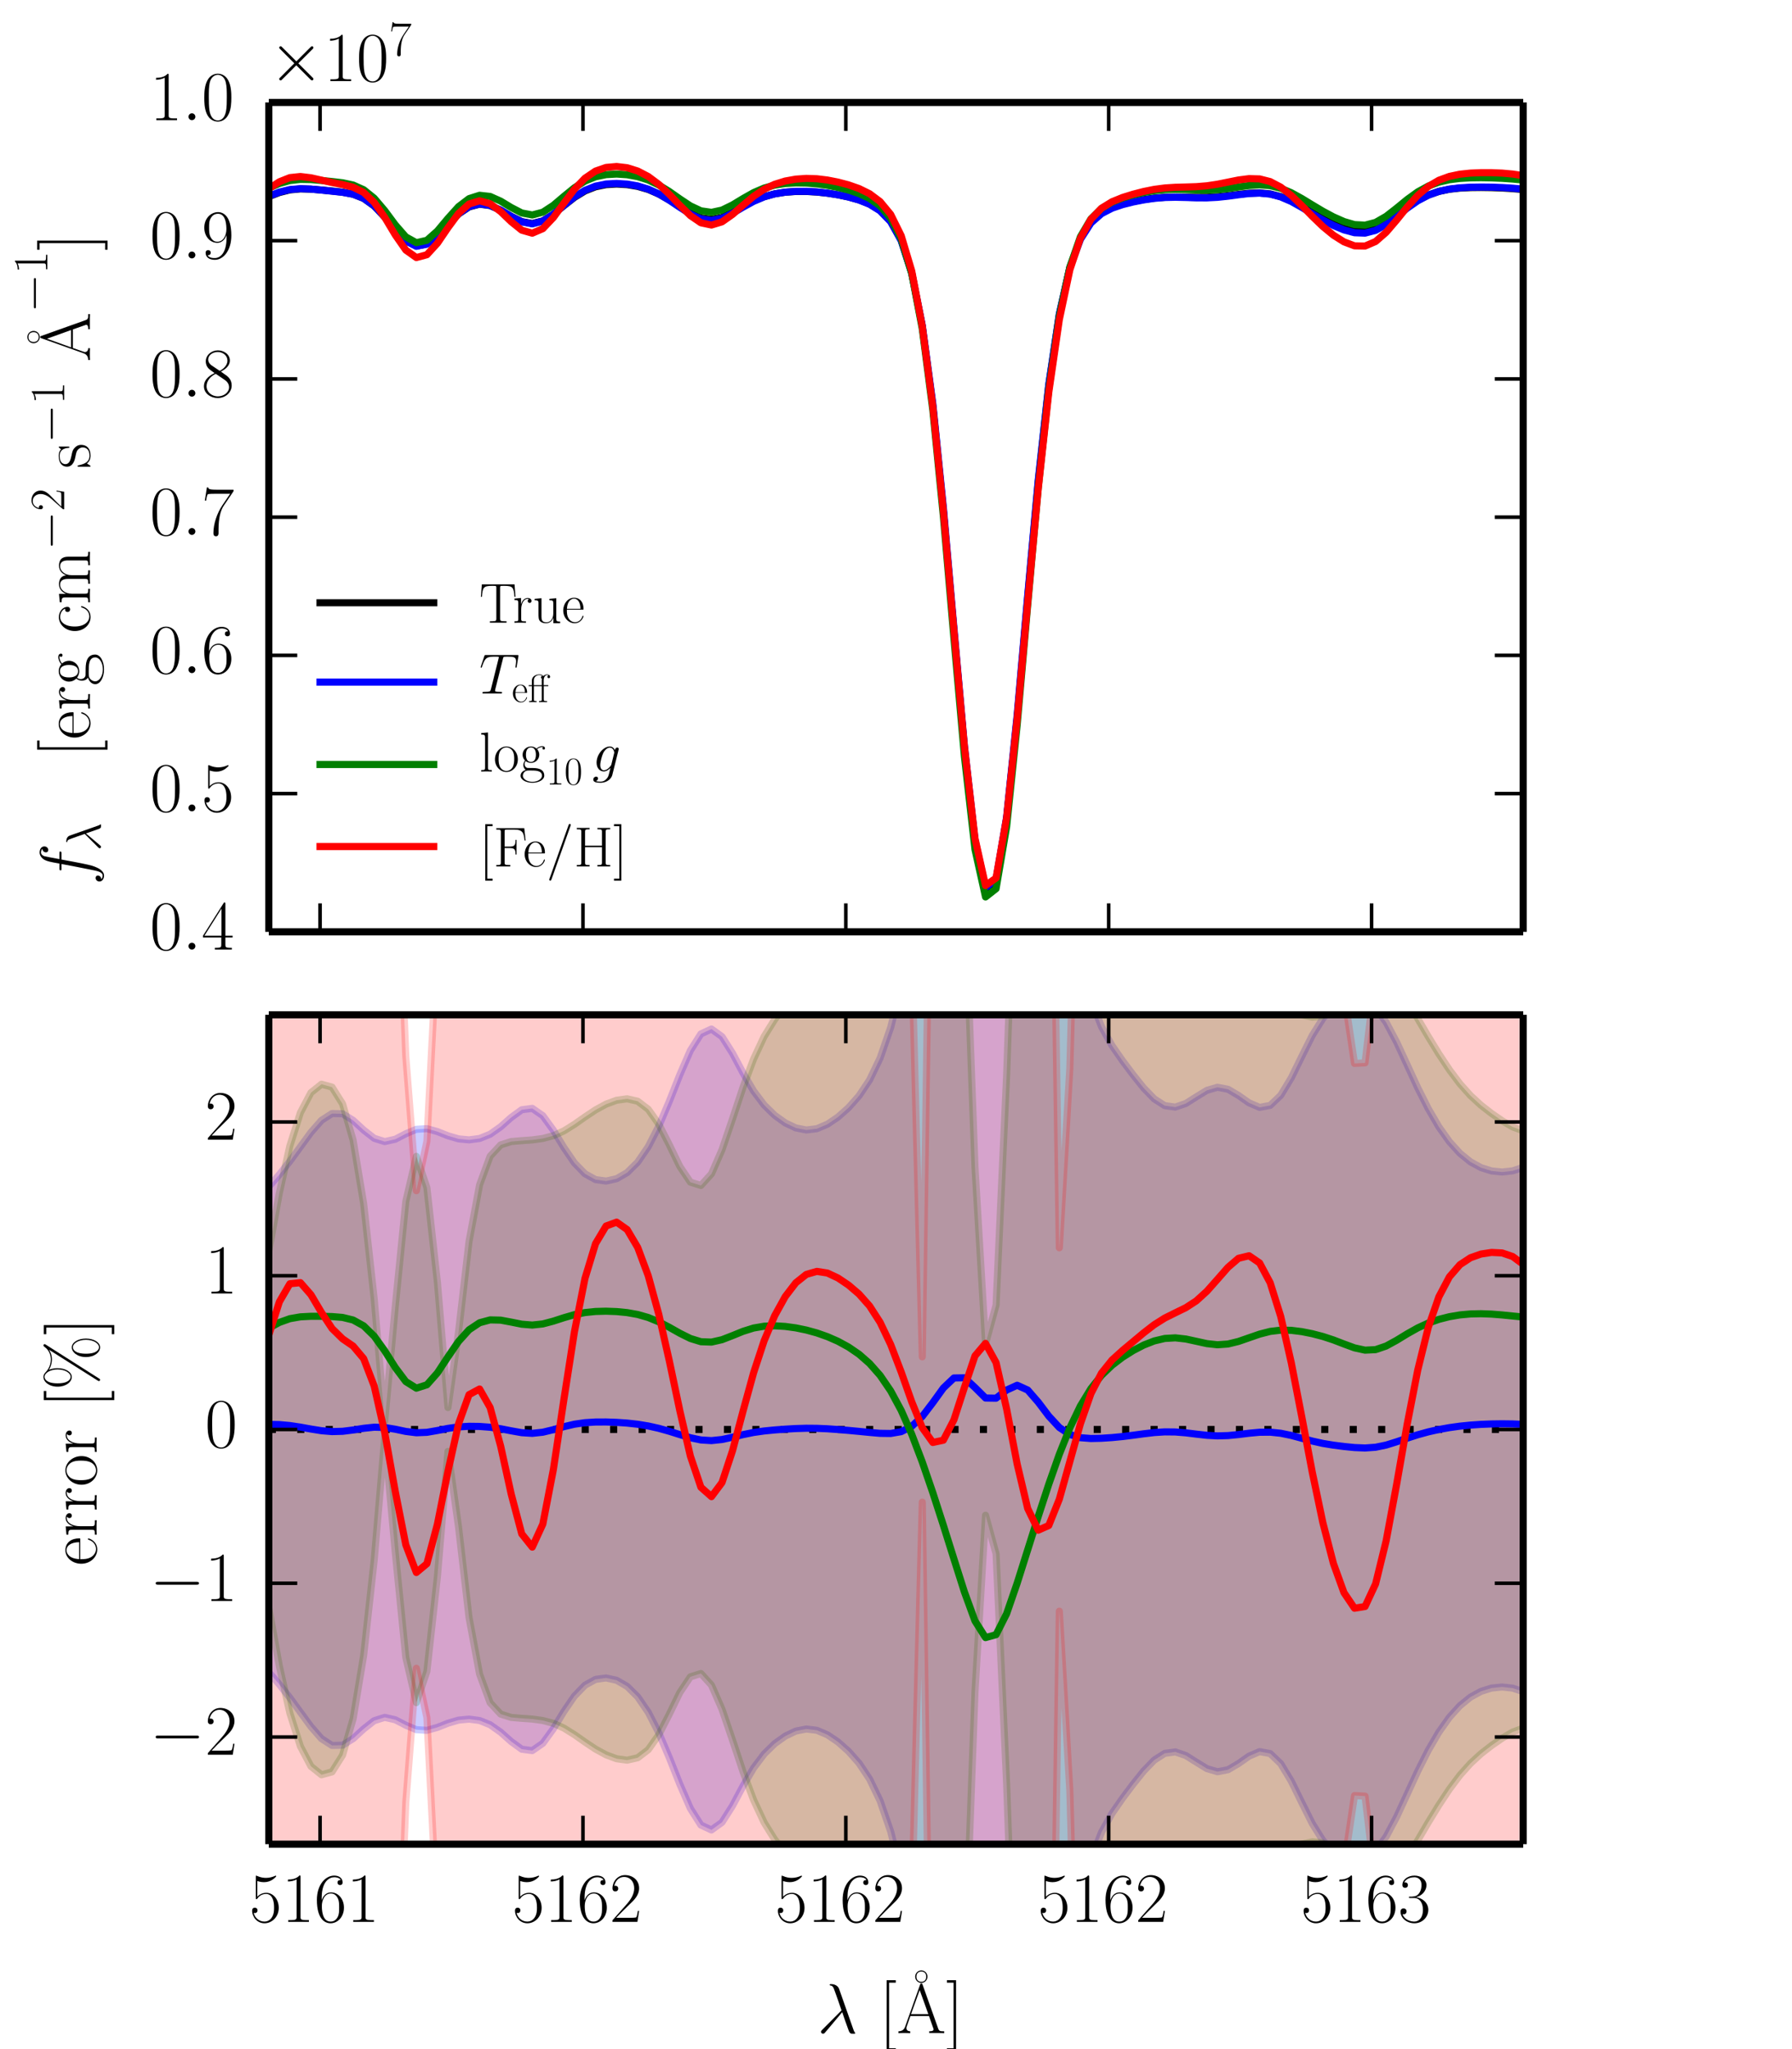 <?xml version="1.0" encoding="utf-8" standalone="no"?>
<!DOCTYPE svg PUBLIC "-//W3C//DTD SVG 1.1//EN"
  "http://www.w3.org/Graphics/SVG/1.1/DTD/svg11.dtd">
<!-- Created with matplotlib (http://matplotlib.org/) -->
<svg height="288pt" version="1.1" viewBox="0 0 252 288" width="252pt" xmlns="http://www.w3.org/2000/svg" xmlns:xlink="http://www.w3.org/1999/xlink">
 <defs>
  <style type="text/css">
*{stroke-linecap:butt;stroke-linejoin:round;}
  </style>
 </defs>
 <g id="figure_1">
  <g id="patch_1">
   <path d="
M0 288
L252 288
L252 0
L0 0
z
" style="fill:#ffffff;"/>
  </g>
  <g id="axes_1">
   <g id="patch_2">
    <path d="
M37.8 130.971
L214.2 130.971
L214.2 14.4
L37.8 14.4
z
" style="fill:#ffffff;"/>
   </g>
   <g id="line2d_1">
    <path clip-path="url(#p38817c7671)" d="
M37.8 27.637
L39.282 27.06
L40.764 26.689
L42.246 26.548
L43.728 26.583
L45.21 26.706
L46.692 26.848
L48.174 27.011
L49.656 27.295
L51.138 27.883
L52.62 28.948
L54.102 30.509
L55.584 32.305
L57.067 33.838
L58.549 34.581
L60.031 34.282
L61.513 33.105
L62.995 31.527
L64.477 30.07
L65.959 29.081
L67.441 28.696
L68.924 28.892
L70.406 29.544
L71.888 30.41
L73.37 31.147
L74.852 31.418
L76.334 31.046
L77.816 30.115
L79.299 28.907
L80.781 27.742
L82.263 26.834
L83.745 26.251
L85.227 25.951
L86.71 25.867
L88.192 25.951
L89.674 26.196
L91.156 26.626
L92.638 27.269
L94.121 28.114
L95.603 29.078
L97.085 29.994
L98.567 30.646
L100.05 30.854
L101.532 30.565
L103.014 29.89
L104.496 29.048
L105.979 28.257
L107.461 27.646
L108.943 27.243
L110.425 27.012
L111.908 26.911
L113.39 26.909
L114.872 26.991
L116.355 27.15
L117.837 27.379
L119.319 27.683
L120.802 28.091
L122.284 28.674
L123.766 29.583
L125.249 31.112
L126.731 33.783
L128.213 38.391
L129.696 45.891
L131.178 57.022
L132.66 71.725
L134.143 88.663
L135.625 105.245
L137.108 118.267
L138.59 124.935
L140.072 123.772
L141.555 115.082
L143.037 100.843
L144.52 84.055
L146.002 67.771
L147.485 54.178
L148.967 44.18
L150.449 37.567
L151.932 33.545
L153.414 31.233
L154.897 29.929
L156.379 29.168
L157.862 28.678
L159.344 28.323
L160.827 28.047
L162.309 27.846
L163.792 27.729
L165.274 27.694
L166.757 27.717
L168.239 27.749
L169.722 27.741
L171.204 27.659
L172.687 27.505
L174.169 27.315
L175.652 27.158
L177.134 27.112
L178.617 27.253
L180.1 27.631
L181.582 28.247
L183.065 29.042
L184.547 29.915
L186.03 30.762
L187.512 31.513
L188.995 32.118
L190.478 32.503
L191.96 32.553
L193.443 32.172
L194.925 31.368
L196.408 30.287
L197.891 29.152
L199.373 28.159
L200.856 27.407
L202.339 26.903
L203.821 26.599
L205.304 26.437
L206.787 26.365
L208.269 26.349
L209.752 26.369
L211.235 26.422
L212.717 26.513
L214.2 26.643" style="fill:none;stroke:#000000;stroke-linecap:square;"/>
   </g>
   <g id="line2d_2">
    <path clip-path="url(#p38817c7671)" d="
M37.8 27.577
L39.282 27.002
L40.764 26.642
L42.246 26.52
L43.728 26.578
L45.21 26.72
L46.692 26.873
L48.174 27.032
L49.656 27.301
L51.138 27.869
L52.62 28.922
L54.102 30.485
L55.584 32.302
L57.067 33.86
L58.549 34.618
L60.031 34.314
L61.513 33.116
L62.995 31.514
L64.477 30.039
L65.959 29.044
L67.441 28.66
L68.924 28.866
L70.406 29.535
L71.888 30.425
L73.37 31.184
L74.852 31.462
L76.334 31.078
L77.816 30.117
L79.299 28.874
L80.781 27.68
L82.263 26.754
L83.745 26.162
L85.227 25.862
L86.71 25.782
L88.192 25.875
L89.674 26.134
L91.156 26.585
L92.638 27.255
L94.121 28.135
L95.603 29.138
L97.085 30.09
L98.567 30.767
L100.05 30.982
L101.532 30.681
L103.014 29.98
L104.496 29.108
L105.979 28.292
L107.461 27.664
L108.943 27.248
L110.425 27.008
L111.908 26.899
L113.39 26.894
L114.872 26.978
L116.355 27.142
L117.837 27.379
L119.319 27.694
L120.802 28.113
L122.284 28.709
L123.766 29.628
L125.249 31.158
L126.731 33.807
L128.213 38.356
L129.696 45.753
L131.178 56.758
L132.66 71.355
L134.143 88.261
L135.625 104.897
L137.108 118.02
L138.59 124.764
L140.072 123.599
L141.555 114.842
L143.037 100.532
L144.52 83.735
L146.002 67.52
L147.485 54.044
L148.967 44.158
L150.449 37.623
L151.932 33.638
L153.414 31.337
L154.897 30.03
L156.379 29.262
L157.862 28.761
L159.344 28.39
L160.827 28.098
L162.309 27.882
L163.792 27.757
L165.274 27.724
L166.757 27.756
L168.239 27.804
L169.722 27.81
L171.204 27.735
L172.687 27.576
L174.169 27.375
L175.652 27.202
L177.134 27.144
L178.617 27.284
L180.1 27.675
L181.582 28.317
L183.065 29.145
L184.547 30.05
L186.03 30.923
L187.512 31.693
L188.995 32.313
L190.478 32.71
L191.96 32.765
L193.443 32.376
L194.925 31.548
L196.408 30.43
L197.891 29.253
L199.373 28.221
L200.856 27.436
L202.339 26.903
L203.821 26.577
L205.304 26.397
L206.787 26.313
L208.269 26.289
L209.752 26.304
L211.235 26.355
L212.717 26.447
L214.2 26.583" style="fill:none;stroke:#0000ff;stroke-linecap:square;"/>
   </g>
   <g id="line2d_3">
    <path clip-path="url(#p38817c7671)" d="
M37.8 26.444
L39.282 25.795
L40.764 25.377
L42.246 25.213
L43.728 25.242
L45.21 25.366
L46.692 25.513
L48.174 25.687
L49.656 26.003
L51.138 26.664
L52.62 27.857
L54.102 29.597
L55.584 31.594
L57.067 33.293
L58.549 34.113
L60.031 33.775
L61.513 32.458
L62.995 30.69
L64.477 29.047
L65.959 27.917
L67.441 27.446
L68.924 27.61
L70.406 28.27
L71.888 29.165
L73.37 29.932
L74.852 30.213
L76.334 29.826
L77.816 28.857
L79.299 27.6
L80.781 26.39
L82.263 25.451
L83.745 24.85
L85.227 24.546
L86.71 24.465
L88.192 24.562
L89.674 24.831
L91.156 25.3
L92.638 25.998
L94.121 26.913
L95.603 27.954
L97.085 28.937
L98.567 29.63
L100.05 29.843
L101.532 29.524
L103.014 28.798
L104.496 27.901
L105.979 27.066
L107.461 26.43
L108.943 26.019
L110.425 25.795
L111.908 25.709
L113.39 25.733
L114.872 25.851
L116.355 26.054
L117.837 26.339
L119.319 26.712
L120.802 27.207
L122.284 27.901
L123.766 28.953
L125.249 30.666
L126.731 33.566
L128.213 38.444
L129.696 46.236
L131.178 57.646
L132.66 72.578
L134.143 89.673
L135.625 106.338
L137.108 119.393
L138.59 126.069
L140.072 124.905
L141.555 116.204
L143.037 101.921
L144.52 85.03
L146.002 68.567
L147.485 54.728
L148.967 44.445
L150.449 37.548
L151.932 33.276
L153.414 30.761
L154.897 29.3
L156.379 28.418
L157.862 27.832
L159.344 27.397
L160.827 27.055
L162.309 26.805
L163.792 26.657
L165.274 26.615
L166.757 26.652
L168.239 26.712
L169.722 26.731
L171.204 26.662
L172.687 26.497
L174.169 26.276
L175.652 26.075
L177.134 25.985
L178.617 26.095
L180.1 26.461
L181.582 27.083
L183.065 27.899
L184.547 28.802
L186.03 29.686
L187.512 30.481
L188.995 31.136
L190.478 31.567
L191.96 31.645
L193.443 31.256
L194.925 30.406
L196.408 29.252
L197.891 28.035
L199.373 26.966
L200.856 26.153
L202.339 25.601
L203.821 25.263
L205.304 25.079
L206.787 24.995
L208.269 24.976
L209.752 25.001
L211.235 25.065
L212.717 25.169
L214.2 25.311" style="fill:none;stroke:#008000;stroke-linecap:square;"/>
   </g>
   <g id="line2d_4">
    <path clip-path="url(#p38817c7671)" d="
M37.8 26.527
L39.282 25.552
L40.764 24.963
L42.246 24.808
L43.728 24.987
L45.21 25.321
L46.692 25.654
L48.174 25.94
L49.656 26.311
L51.138 27.049
L52.62 28.44
L54.102 30.545
L55.584 33.016
L57.067 35.149
L58.549 36.2
L60.031 35.804
L61.513 34.185
L62.995 32.008
L64.477 30.004
L65.959 28.674
L67.441 28.221
L68.924 28.635
L70.406 29.738
L71.888 31.159
L73.37 32.353
L74.852 32.774
L76.334 32.139
L77.816 30.581
L79.299 28.556
L80.781 26.591
L82.263 25.047
L83.745 24.046
L85.227 23.533
L86.71 23.402
L88.192 23.575
L89.674 24.035
L91.156 24.806
L92.638 25.908
L94.121 27.307
L95.603 28.86
L97.085 30.304
L98.567 31.316
L100.05 31.63
L101.532 31.179
L103.014 30.136
L104.496 28.832
L105.979 27.59
L107.461 26.6
L108.943 25.899
L110.425 25.442
L111.908 25.177
L113.39 25.075
L114.872 25.123
L116.355 25.303
L117.837 25.592
L119.319 25.983
L120.802 26.5
L122.284 27.228
L123.766 28.335
L125.249 30.13
L126.731 33.129
L128.213 38.084
L129.696 45.873
L131.178 57.151
L132.66 71.82
L134.143 88.588
L135.625 104.961
L137.108 117.834
L138.59 124.466
L140.072 123.403
L141.555 114.957
L143.037 101.084
L144.52 84.696
L146.002 68.694
L147.485 55.143
L148.967 44.925
L150.449 37.923
L151.932 33.48
L153.414 30.819
L154.897 29.273
L156.379 28.356
L157.862 27.753
L159.344 27.292
L160.827 26.912
L162.309 26.614
L163.792 26.418
L165.274 26.321
L166.757 26.283
L168.239 26.235
L169.722 26.114
L171.204 25.892
L172.687 25.594
L174.169 25.296
L175.652 25.106
L177.134 25.145
L178.617 25.521
L180.1 26.299
L181.582 27.462
L183.065 28.895
L184.547 30.415
L186.03 31.841
L187.512 33.056
L188.995 33.991
L190.478 34.551
L191.96 34.581
L193.443 33.945
L194.925 32.652
L196.408 30.921
L197.891 29.088
L199.373 27.46
L200.856 26.203
L202.339 25.335
L203.821 24.792
L205.304 24.483
L206.787 24.329
L208.269 24.268
L209.752 24.27
L211.235 24.33
L212.717 24.464
L214.2 24.688" style="fill:none;stroke:#ff0000;stroke-linecap:square;"/>
   </g>
   <g id="matplotlib.axis_1">
    <g id="xtick_1">
     <g id="line2d_5">
      <defs>
       <path d="
M0 0
L0 -4" id="mc7db9fdffb" style="stroke:#000000;stroke-width:0.5;"/>
      </defs>
      <g>
       <use style="stroke:#000000;stroke-width:0.5;" x="45.01" xlink:href="#mc7db9fdffb" y="130.971"/>
      </g>
     </g>
     <g id="line2d_6">
      <defs>
       <path d="
M0 0
L0 4" id="m5a7d422ac3" style="stroke:#000000;stroke-width:0.5;"/>
      </defs>
      <g>
       <use style="stroke:#000000;stroke-width:0.5;" x="45.01" xlink:href="#m5a7d422ac3" y="14.4"/>
      </g>
     </g>
    </g>
    <g id="xtick_2">
     <g id="line2d_7">
      <g>
       <use style="stroke:#000000;stroke-width:0.5;" x="81.977" xlink:href="#mc7db9fdffb" y="130.971"/>
      </g>
     </g>
     <g id="line2d_8">
      <g>
       <use style="stroke:#000000;stroke-width:0.5;" x="81.977" xlink:href="#m5a7d422ac3" y="14.4"/>
      </g>
     </g>
    </g>
    <g id="xtick_3">
     <g id="line2d_9">
      <g>
       <use style="stroke:#000000;stroke-width:0.5;" x="118.944" xlink:href="#mc7db9fdffb" y="130.971"/>
      </g>
     </g>
     <g id="line2d_10">
      <g>
       <use style="stroke:#000000;stroke-width:0.5;" x="118.944" xlink:href="#m5a7d422ac3" y="14.4"/>
      </g>
     </g>
    </g>
    <g id="xtick_4">
     <g id="line2d_11">
      <g>
       <use style="stroke:#000000;stroke-width:0.5;" x="155.911" xlink:href="#mc7db9fdffb" y="130.971"/>
      </g>
     </g>
     <g id="line2d_12">
      <g>
       <use style="stroke:#000000;stroke-width:0.5;" x="155.911" xlink:href="#m5a7d422ac3" y="14.4"/>
      </g>
     </g>
    </g>
    <g id="xtick_5">
     <g id="line2d_13">
      <g>
       <use style="stroke:#000000;stroke-width:0.5;" x="192.878" xlink:href="#mc7db9fdffb" y="130.971"/>
      </g>
     </g>
     <g id="line2d_14">
      <g>
       <use style="stroke:#000000;stroke-width:0.5;" x="192.878" xlink:href="#m5a7d422ac3" y="14.4"/>
      </g>
     </g>
    </g>
   </g>
   <g id="matplotlib.axis_2">
    <g id="ytick_1">
     <g id="line2d_15">
      <defs>
       <path d="
M0 0
L4 0" id="md7965d1ba0" style="stroke:#000000;stroke-width:0.5;"/>
      </defs>
      <g>
       <use style="stroke:#000000;stroke-width:0.5;" x="37.8" xlink:href="#md7965d1ba0" y="130.971"/>
      </g>
     </g>
     <g id="line2d_16">
      <defs>
       <path d="
M0 0
L-4 0" id="md9a1c1a7cd" style="stroke:#000000;stroke-width:0.5;"/>
      </defs>
      <g>
       <use style="stroke:#000000;stroke-width:0.5;" x="214.2" xlink:href="#md9a1c1a7cd" y="130.971"/>
      </g>
     </g>
     <g id="text_1">
      <!-- $0.4$ -->
      <defs>
       <path d="
M42 31.641
C42 37.75 41.906 48.125 37.703 56.109
C34 63.109 28.094 65.594 22.906 65.594
C18.094 65.594 12 63.406 8.203 56.203
C4.203 48.719 3.797 39.438 3.797 31.641
C3.797 25.953 3.906 17.281 7 9.672
C11.297 -0.609 19 -2 22.906 -2
C27.5 -2 34.5 -0.109 38.594 9.375
C41.594 16.281 42 24.359 42 31.641
M22.906 -0.406
C16.5 -0.406 12.703 5.078 11.297 12.688
C10.203 18.562 10.203 27.156 10.203 32.75
C10.203 40.438 10.203 46.828 11.5 52.922
C13.406 61.391 19 64 22.906 64
C27 64 32.297 61.297 34.203 53.125
C35.5 47.438 35.594 40.734 35.594 32.75
C35.594 26.25 35.594 18.266 34.406 12.375
C32.297 1.484 26.406 -0.406 22.906 -0.406" id="CMR17-48"/>
       <path d="
M33.594 64.328
C33.594 66.406 33.5 66.5 31.703 66.5
L2 19.594
L2 17
L27.797 17
L27.797 7.141
C27.797 3.5 27.594 2.5 20.594 2.5
L18.703 2.5
L18.703 0
C21.906 0 27.297 0 30.703 0
C34.094 0 39.5 0 42.703 0
L42.703 2.5
L40.797 2.5
C33.797 2.5 33.594 3.5 33.594 7.141
L33.594 17
L43.797 17
L43.797 19.594
L33.594 19.594
z

M28.094 57.766
L28.094 19.594
L4 19.594
z
" id="CMR17-52"/>
       <path d="
M18.406 4.797
C18.406 7.688 16 9.672 13.594 9.672
C10.703 9.672 8.703 7.281 8.703 4.891
C8.703 2 11.094 0 13.5 0
C16.406 0 18.406 2.391 18.406 4.797" id="CMMI12-58"/>
      </defs>
      <g transform="translate(21.07 133.462)scale(0.1 -0.1)">
       <use transform="scale(0.996)" xlink:href="#CMR17-48"/>
       <use transform="translate(45.69 0.0)scale(0.996)" xlink:href="#CMMI12-58"/>
       <use transform="translate(72.788 0.0)scale(0.996)" xlink:href="#CMR17-52"/>
      </g>
     </g>
    </g>
    <g id="ytick_2">
     <g id="line2d_17">
      <g>
       <use style="stroke:#000000;stroke-width:0.5;" x="37.8" xlink:href="#md7965d1ba0" y="111.543"/>
      </g>
     </g>
     <g id="line2d_18">
      <g>
       <use style="stroke:#000000;stroke-width:0.5;" x="214.2" xlink:href="#md9a1c1a7cd" y="111.543"/>
      </g>
     </g>
     <g id="text_2">
      <!-- $0.5$ -->
      <defs>
       <path d="
M11.406 57.688
C12.406 57.281 16.5 56 20.703 56
C30 56 35.094 61.016 38 63.922
C38 64.734 38 65.25 37.406 65.25
C37.297 65.25 37.094 65.25 36.297 64.828
C32.797 63.312 28.703 62.078 23.703 62.078
C20.703 62.078 16.203 62.5 11.297 64.734
C10.203 65.25 10 65.25 9.906 65.25
C9.406 65.25 9.297 65.141 9.297 63.156
L9.297 34.281
C9.297 32.5 9.297 32 10.297 32
C10.797 32 11 32.203 11.5 32.906
C14.703 37.484 19.094 39.406 24.094 39.406
C27.594 39.406 35.094 37.219 35.094 20.141
C35.094 16.953 35.094 11.172 32.094 6.578
C29.594 2.484 25.703 0.391 21.406 0.391
C14.797 0.391 8.094 5 6.297 12.719
C6.703 12.609 7.5 12.422 7.906 12.422
C9.203 12.422 11.703 13.125 11.703 16.219
C11.703 18.906 9.797 20 7.906 20
C5.594 20 4.094 18.594 4.094 15.797
C4.094 7.094 11 -2 21.594 -2
C31.906 -2 41.703 6.875 41.703 19.75
C41.703 31.719 33.906 41 24.203 41
C19.094 41 14.797 39.094 11.406 35.453
z
" id="CMR17-53"/>
      </defs>
      <g transform="translate(21.07 114.034)scale(0.1 -0.1)">
       <use transform="scale(0.996)" xlink:href="#CMR17-48"/>
       <use transform="translate(45.69 0.0)scale(0.996)" xlink:href="#CMMI12-58"/>
       <use transform="translate(72.788 0.0)scale(0.996)" xlink:href="#CMR17-53"/>
      </g>
     </g>
    </g>
    <g id="ytick_3">
     <g id="line2d_19">
      <g>
       <use style="stroke:#000000;stroke-width:0.5;" x="37.8" xlink:href="#md7965d1ba0" y="92.114"/>
      </g>
     </g>
     <g id="line2d_20">
      <g>
       <use style="stroke:#000000;stroke-width:0.5;" x="214.2" xlink:href="#md9a1c1a7cd" y="92.114"/>
      </g>
     </g>
     <g id="text_3">
      <!-- $0.6$ -->
      <defs>
       <path d="
M10.594 34
C10.594 57.656 21.797 63 28.297 63
C30.406 63 35.5 62.641 37.5 59
C35.906 59 32.906 59 32.906 55.516
C32.906 52.828 35.094 51.922 36.5 51.922
C37.406 51.922 40.094 52.312 40.094 55.625
C40.094 61.781 35.094 65.297 28.203 65.297
C16.297 65.297 3.797 52.969 3.797 31
C3.797 3.953 15.094 -2 23.094 -2
C32.797 -2 42 6.672 42 20.047
C42 32.516 33.906 41.594 23.703 41.594
C17.594 41.594 13.094 37.609 10.594 30.625
z

M23.094 0.391
C10.797 0.391 10.797 18.75 10.797 22.438
C10.797 29.625 14.203 40 23.5 40
C25.203 40 30.094 40 33.406 33.125
C35.203 29.219 35.203 25.141 35.203 20.141
C35.203 14.75 35.203 10.781 33.094 6.781
C30.906 2.672 27.703 0.391 23.094 0.391" id="CMR17-54"/>
      </defs>
      <g transform="translate(21.07 94.605)scale(0.1 -0.1)">
       <use transform="scale(0.996)" xlink:href="#CMR17-48"/>
       <use transform="translate(45.69 0.0)scale(0.996)" xlink:href="#CMMI12-58"/>
       <use transform="translate(72.788 0.0)scale(0.996)" xlink:href="#CMR17-54"/>
      </g>
     </g>
    </g>
    <g id="ytick_4">
     <g id="line2d_21">
      <g>
       <use style="stroke:#000000;stroke-width:0.5;" x="37.8" xlink:href="#md7965d1ba0" y="72.686"/>
      </g>
     </g>
     <g id="line2d_22">
      <g>
       <use style="stroke:#000000;stroke-width:0.5;" x="214.2" xlink:href="#md9a1c1a7cd" y="72.686"/>
      </g>
     </g>
     <g id="text_4">
      <!-- $0.7$ -->
      <defs>
       <path d="
M45.094 61.578
L45.094 63.766
L21.594 63.766
C9.906 63.766 9.703 65.078 9.297 67
L7.5 67
L4.594 48.344
L6.406 48.344
C6.703 50.234 7.406 55.312 8.594 57.203
C9.203 58 16.594 58 18.297 58
L40.297 58
L29.203 41.578
C21.797 30.531 16.703 15.609 16.703 2.578
C16.703 1.391 16.703 -2 20.297 -2
C23.906 -2 23.906 1.391 23.906 2.672
L23.906 7.266
C23.906 23.562 26.703 34.312 31.297 41.188
z
" id="CMR17-55"/>
      </defs>
      <g transform="translate(21.07 75.176)scale(0.1 -0.1)">
       <use transform="scale(0.996)" xlink:href="#CMR17-48"/>
       <use transform="translate(45.69 0.0)scale(0.996)" xlink:href="#CMMI12-58"/>
       <use transform="translate(72.788 0.0)scale(0.996)" xlink:href="#CMR17-55"/>
      </g>
     </g>
    </g>
    <g id="ytick_5">
     <g id="line2d_23">
      <g>
       <use style="stroke:#000000;stroke-width:0.5;" x="37.8" xlink:href="#md7965d1ba0" y="53.257"/>
      </g>
     </g>
     <g id="line2d_24">
      <g>
       <use style="stroke:#000000;stroke-width:0.5;" x="214.2" xlink:href="#md9a1c1a7cd" y="53.257"/>
      </g>
     </g>
     <g id="text_5">
      <!-- $0.8$ -->
      <defs>
       <path d="
M27.203 35.375
C33.5 38.562 39.906 43.328 39.906 50.984
C39.906 60.031 31.094 65.297 23 65.297
C13.906 65.297 5.906 58.734 5.906 49.688
C5.906 47.203 6.5 42.922 10.406 39.141
C11.406 38.156 15.594 35.172 18.297 33.281
C13.797 30.984 3.297 25.531 3.297 14.594
C3.297 4.359 13.094 -2 22.797 -2
C33.5 -2 42.5 5.656 42.5 15.797
C42.5 24.844 36.406 29.031 32.406 31.703
z

M14.094 44.125
C13.297 44.625 9.297 47.703 9.297 52.375
C9.297 58.438 15.594 63 22.797 63
C30.703 63 36.5 57.453 36.5 50.984
C36.5 41.734 26.094 36.469 25.594 36.469
C25.5 36.469 25.406 36.469 24.594 37.078
z

M32.5 23.734
C34 22.641 38.797 19.375 38.797 13.297
C38.797 5.953 31.406 0.391 23 0.391
C13.906 0.391 7 6.844 7 14.688
C7 22.547 13.094 29.094 20 32.188
z
" id="CMR17-56"/>
      </defs>
      <g transform="translate(21.07 55.748)scale(0.1 -0.1)">
       <use transform="scale(0.996)" xlink:href="#CMR17-48"/>
       <use transform="translate(45.69 0.0)scale(0.996)" xlink:href="#CMMI12-58"/>
       <use transform="translate(72.788 0.0)scale(0.996)" xlink:href="#CMR17-56"/>
      </g>
     </g>
    </g>
    <g id="ytick_6">
     <g id="line2d_25">
      <g>
       <use style="stroke:#000000;stroke-width:0.5;" x="37.8" xlink:href="#md7965d1ba0" y="33.829"/>
      </g>
     </g>
     <g id="line2d_26">
      <g>
       <use style="stroke:#000000;stroke-width:0.5;" x="214.2" xlink:href="#md9a1c1a7cd" y="33.829"/>
      </g>
     </g>
     <g id="text_6">
      <!-- $0.9$ -->
      <defs>
       <path d="
M35.203 29.125
C35.203 7.25 26.094 0.484 18.594 0.484
C16.297 0.484 10.703 0.484 8.406 4.594
C11 4.188 12.906 5.578 12.906 8.094
C12.906 10.812 10.703 11.703 9.297 11.703
C8.406 11.703 5.703 11.297 5.703 7.906
C5.703 1.109 11.594 -2 18.797 -2
C30.297 -2 42 10.531 42 32.391
C42 59.641 30.797 65.297 23.203 65.297
C13.297 65.297 3.797 56.688 3.797 43.406
C3.797 31.109 11.906 22 22.094 22
C30.5 22 34.203 29.734 35.203 33
z

M22.297 23.594
C19.594 23.594 15.797 24.094 12.703 30.031
C10.594 33.891 10.594 38.453 10.594 43.297
C10.594 49.156 10.594 53.203 13.406 57.562
C14.797 59.641 17.406 63 23.203 63
C35 63 35 45.078 35 41.125
C35 34.094 31.797 23.594 22.297 23.594" id="CMR17-57"/>
      </defs>
      <g transform="translate(21.07 36.319)scale(0.1 -0.1)">
       <use transform="scale(0.996)" xlink:href="#CMR17-48"/>
       <use transform="translate(45.69 0.0)scale(0.996)" xlink:href="#CMMI12-58"/>
       <use transform="translate(72.788 0.0)scale(0.996)" xlink:href="#CMR17-57"/>
      </g>
     </g>
    </g>
    <g id="ytick_7">
     <g id="line2d_27">
      <g>
       <use style="stroke:#000000;stroke-width:0.5;" x="37.8" xlink:href="#md7965d1ba0" y="14.4"/>
      </g>
     </g>
     <g id="line2d_28">
      <g>
       <use style="stroke:#000000;stroke-width:0.5;" x="214.2" xlink:href="#md9a1c1a7cd" y="14.4"/>
      </g>
     </g>
     <g id="text_7">
      <!-- $1.0$ -->
      <defs>
       <path d="
M26.594 63.312
C26.594 65.406 26.5 65.5 25.094 65.5
C21.203 61.188 15.297 59.797 9.703 59.797
C9.406 59.797 8.906 59.797 8.797 59.609
C8.703 59.391 8.703 59.172 8.703 57
C11.797 57 17 57.594 21 59.984
L21 7.203
C21 3.688 20.797 2.5 12.203 2.5
L9.203 2.5
L9.203 0
C14 0 19 0 23.797 0
C28.594 0 33.594 0 38.406 0
L38.406 2.5
L35.406 2.5
C26.797 2.5 26.594 3.594 26.594 7.156
z
" id="CMR17-49"/>
      </defs>
      <g transform="translate(21.07 16.891)scale(0.1 -0.1)">
       <use transform="scale(0.996)" xlink:href="#CMR17-49"/>
       <use transform="translate(45.69 0.0)scale(0.996)" xlink:href="#CMMI12-58"/>
       <use transform="translate(72.788 0.0)scale(0.996)" xlink:href="#CMR17-48"/>
      </g>
     </g>
    </g>
    <g id="text_8">
     <!-- $f_\lambda \quad [\textrm{erg}\;\textrm{cm}^{-2}\;\textrm{s}^{-1}\;\textrm{\AA}^{-1}]$ -->
     <defs>
      <path d="
M43.297 61.812
C43.297 66.797 39.297 70.594 34.594 70.594
C29.906 70.594 25.906 66.797 25.906 61.812
C25.906 56.797 29.906 53 34.594 53
C39.297 53 43.297 56.797 43.297 61.812
M34.594 54.594
C30.406 54.594 27.703 57.188 27.703 61.812
C27.703 66.5 30.5 69 34.594 69
C38.797 69 41.5 66.406 41.5 61.812
C41.5 57.094 38.703 54.594 34.594 54.594" id="CMR17-23"/>
      <path d="
M15 23.391
C15 33 19.094 42 26.594 42
C27.297 42 28 41.906 28.703 41.594
C28.703 41.594 26.5 40.891 26.5 38.312
C26.5 35.906 28.406 34.906 29.906 34.906
C31.094 34.906 33.297 35.609 33.297 38.406
C33.297 41.609 30.094 43.594 26.703 43.594
C19.094 43.594 15.797 36.203 14.797 32.703
L14.703 32.703
L14.703 43.594
L3.094 42.5
L3.094 39.906
C9 39.906 9.906 39.297 9.906 34.5
L9.906 6.688
C9.906 2.875 9.5 2.391 3.094 2.391
L3.094 -0.203
C5.5 0 10.094 0 12.703 0
C15.594 0 20.703 0 23.406 -0.203
L23.406 2.391
C16.203 2.391 15 2.391 15 6.875
z
" id="CMR17-114"/>
      <path d="
M34.906 35
C33 35 30.203 35 30.203 31.516
C30.203 28.719 32.5 27.922 33.797 27.922
C34.5 27.922 37.406 28.234 37.406 31.625
C37.406 38.547 30.594 43.797 22.906 43.797
C12.297 43.797 3.297 34.031 3.297 21.297
C3.297 8.062 12.703 -1 22.906 -1
C35.297 -1 38.406 10.594 38.406 11.688
C38.406 12.094 38.297 12.391 37.594 12.391
C36.906 12.391 36.797 12.297 36.406 10.984
C33.797 2.812 28.094 0.797 23.797 0.797
C17.406 0.797 9.703 6.672 9.703 21.391
C9.703 36.531 17.094 42 23 42
C26.906 42 32.703 40.203 34.906 35" id="CMR17-99"/>
      <path d="
M38.094 23
C38.5 23.406 38.5 23.609 38.5 24.625
C38.5 34.969 33.094 44 21.703 44
C11.094 44 2.703 33.891 2.703 21.609
C2.703 8.609 12.203 -1 22.797 -1
C34 -1 38.406 9.469 38.406 11.547
C38.406 12.25 37.797 12.25 37.594 12.25
C36.906 12.25 36.797 12.047 36.406 10.875
C34.203 4.141 28.703 0.797 23.5 0.797
C19.203 0.797 14.906 3.172 12.203 7.5
C9.094 12.547 9.094 18.375 9.094 23
z

M9.203 24.5
C9.906 39.141 17.594 42.406 21.594 42.406
C28.406 42.406 33 35.891 33.094 24.5
z
" id="CMR17-101"/>
      <path d="
M30.906 61.953
C28.406 69 20.5 69 19.203 69
C18.594 69 17.5 69 17.5 68
C17.5 67.219 18.094 67.109 18.594 67.016
C20.094 66.812 21.297 66.609 22.906 63.75
C23.906 61.859 34.203 32.172 34.203 31.969
C34.203 31.875 34.094 31.766 33.297 30.969
L7.297 4.859
C6.094 3.656 5.297 2.859 5.297 1.594
C5.297 0.188 6.5 -1 8.094 -1
C8.5 -1 9.594 -0.797 10.203 -0.203
C11.797 1.281 26.094 18.656 35.203 29.391
C37.797 21.609 41 12.453 44.094 4.078
C44.594 2.594 45.094 1.188 46.5 -0.094
C47.5 -1 47.703 -1 50.5 -1
L52.406 -1
C52.797 -1 53.5 -1 53.5 -0.172
C53.5 0.266 53.406 0.359 53 0.781
C52.094 1.875 51.406 3.656 51 4.844
z
" id="CMMI12-21"/>
      <path d="
M11.094 18.188
C13 16.688 16.297 15 20.297 15
C28.203 15 35 21.203 35 29.5
C35 32.094 34.203 36.094 31.203 39.203
C34 42.062 38.094 43 40.406 43
C40.797 43 41.406 43 41.906 42.766
C41.5 42.672 40.594 42.281 40.594 40.734
C40.594 39.484 41.5 38.609 42.797 38.609
C44.297 38.609 45.094 39.578 45.094 40.844
C45.094 42.672 43.594 44.594 40.406 44.594
C36.406 44.594 32.906 42.781 30.094 40.312
C27.094 43.016 23.5 44 20.297 44
C12.406 44 5.594 37.797 5.594 29.5
C5.594 23.781 8.906 20.188 9.906 19.188
C6.906 15.688 6.906 11.609 6.906 11.109
C6.906 8.516 7.906 4.719 11.297 2.625
C6.094 1.328 2 -2.641 2 -7.594
C2 -14.734 11.5 -20 22.906 -20
C33.906 -20 43.797 -14.938 43.797 -7.484
C43.797 6 29 6 21.297 6
C19 6 14.906 6 14.406 6.109
C11.297 6.609 9.203 9.406 9.203 12.891
C9.203 13.781 9.203 16 11.094 18.188
M20.297 16.688
C11.5 16.688 11.5 27.5 11.5 29.516
C11.5 31.5 11.5 42.312 20.297 42.312
C29.094 42.312 29.094 31.5 29.094 29.516
C29.094 27.5 29.094 16.688 20.297 16.688
M22.906 -18.297
C12.906 -18.297 6 -13.047 6 -7.594
C6 -4.516 7.703 -1.641 9.906 -0.062
C12.406 1.625 13.406 1.625 20.203 1.625
C28.406 1.625 39.797 1.625 39.797 -7.594
C39.797 -13.047 32.906 -18.297 22.906 -18.297" id="CMR17-103"/>
      <path d="
M23.5 -25
L23.5 -21.516
L14.094 -21.516
L14.094 71
L23.5 71
L23.5 74.484
L10.594 74.484
L10.594 -25
z
" id="CMR17-91"/>
      <path d="
M44.594 40.094
C46.594 40.094 47.406 40.094 47.406 42
C47.406 43 46.594 43 44.797 43
L36.703 43
C38.594 53.578 40 60.891 40.797 64.172
C41.406 66.641 43.5 69 46.094 69
C48.203 69 50.297 68.094 51.297 67.156
C47.406 66.75 46.203 63.781 46.203 62.016
C46.203 59.953 47.703 58.734 49.594 58.734
C51.594 58.734 54.594 60.469 54.594 64.359
C54.594 68.641 50.406 71 46 71
C41.703 71 37.5 67.719 35.5 63.719
C33.703 60.125 32.703 56.438 30.406 43
L23.703 43
C21.797 43 20.797 43 20.797 41.203
C20.797 40.094 21.406 40.094 23.406 40.094
L29.797 40.094
C28 30.875 23.906 8.469 21.594 -2.141
C19.906 -10.766 18.406 -18 13.406 -18
C13.094 -18 10.203 -18 8.406 -16.109
C13.5 -15.703 13.5 -11.344 13.5 -11.25
C13.5 -9.266 12 -8.078 10.094 -8.078
C8.094 -8.078 5.094 -9.766 5.094 -13.547
C5.094 -17.812 9.5 -20 13.406 -20
C23.594 -20 27.797 -1.844 28.906 3.109
C30.703 10.75 35.594 37.125 36.094 40.094
z
" id="CMMI12-102"/>
      <path d="
M65.906 23
C67.594 23 69.406 23 69.406 25
C69.406 27 67.594 27 65.906 27
L11.797 27
C10.094 27 8.297 27 8.297 25
C8.297 23 10.094 23 11.797 23
z
" id="CMSY10-0"/>
      <path d="
M67.594 30.203
C67.594 35.188 66.703 43.594 54.797 43.594
C48 43.594 43.297 39 41.5 33.594
L41.406 33.594
C40.203 41.797 34.297 43.594 28.703 43.594
C20.797 43.594 16.703 37.562 15.203 33.594
L15.094 33.594
L15.094 43.594
L3.297 42.5
L3.297 39.906
C9.203 39.906 10.094 39.297 10.094 34.5
L10.094 6.688
C10.094 2.875 9.703 2.391 3.297 2.391
L3.297 -0.203
C5.703 0 10.094 0 12.703 0
C15.297 0 19.797 0 22.203 -0.203
L22.203 2.391
C15.797 2.391 15.406 2.781 15.406 6.688
L15.406 25.906
C15.406 35.109 21 42 28 42
C35.406 42 36.203 35.406 36.203 30.594
L36.203 6.688
C36.203 2.875 35.797 2.391 29.406 2.391
L29.406 -0.203
C31.797 0 36.203 0 38.797 0
C41.406 0 45.906 0 48.297 -0.203
L48.297 2.391
C41.906 2.391 41.5 2.781 41.5 6.688
L41.5 25.906
C41.5 35.109 47.094 42 54.094 42
C61.5 42 62.297 35.406 62.297 30.594
L62.297 6.688
C62.297 2.875 61.906 2.391 55.5 2.391
L55.5 -0.203
C57.906 0 62.297 0 64.906 0
C67.5 0 72 0 74.406 -0.203
L74.406 2.391
C68 2.391 67.594 2.781 67.594 6.688
z
" id="CMR17-109"/>
      <path d="
M36.297 68.406
C35.797 69.703 35.594 70 34.594 70
C33.594 70 33.406 69.703 32.906 68.406
L11.703 8.844
C9.797 3.484 5.797 2.391 2.297 2.391
L2.297 -0.203
C4.094 0 8.094 0 10 0
C12.5 0 16.5 0 18.906 -0.203
L18.906 2.391
C14.203 2.391 13.5 5.641 13.5 6.859
C13.5 7.766 13.703 8.281 13.906 8.891
L19.203 24
L45.406 24
L51.406 6.906
C51.906 5.703 51.906 5.5 51.906 5.109
C51.906 2.391 47.594 2.391 45.703 2.391
L45.703 0
C48.594 0 53.797 0 56.906 0
C59.5 0 64.5 0 66.906 -0.203
L66.906 2.391
C61.594 2.391 59.797 2.391 58.5 6.047
z

M32.297 60.531
L44.5 26.594
L20.094 26.594
z
" id="CMR17-65"/>
      <path d="
M30.906 42.109
C30.906 43.906 30.797 44 30.203 44
C29.797 44 29.703 43.906 28.5 42.422
C28.203 42.016 27.297 41.016 27 40.625
C23.797 44 19.297 44 17.594 44
C6.5 44 2.5 38.172 2.5 32.375
C2.5 23.344 12.703 21.25 15.594 20.641
C21.906 19.344 24.094 18.938 26.203 17.125
C27.5 15.938 29.703 13.734 29.703 10.125
C29.703 5.906 27.297 0.5 18.094 0.5
C9.406 0.5 6.297 7.062 4.5 15.828
C4.203 17.219 4.203 17.328 3.406 17.328
C2.594 17.328 2.5 17.219 2.5 15.234
L2.5 0.891
C2.5 -0.891 2.594 -1 3.203 -1
C3.703 -1 3.797 -0.891 4.297 -0.094
C4.906 0.797 6.406 3.188 7 4.188
C9 1.547 12.5 -1 18.094 -1
C28 -1 33.297 4.406 33.297 12.234
C33.297 17.344 30.594 20.062 29.297 21.25
C26.297 24.375 22.797 25.062 18.594 25.859
C13.094 27.078 6.094 28.469 6.094 34.594
C6.094 37.188 7.5 42.719 17.594 42.719
C28.297 42.719 28.906 32.75 29.094 29.562
C29.203 29.078 29.703 28.969 30 28.969
C30.906 28.969 30.906 29.281 30.906 30.969
z
" id="CMR17-115"/>
      <path d="
M14.297 74.484
L1.406 74.484
L1.406 71
L10.797 71
L10.797 -21.516
L1.406 -21.516
L1.406 -25
L14.297 -25
z
" id="CMR17-93"/>
      <path d="
M41.703 15.453
L39.906 15.453
C38.906 8.375 38.094 7.172 37.703 6.562
C37.203 5.766 30 5.766 28.594 5.766
L9.406 5.766
C13 9.672 20 16.75 28.5 24.953
C34.594 30.734 41.703 37.531 41.703 47.422
C41.703 59.219 32.297 66 21.797 66
C10.797 66 4.094 56.312 4.094 47.344
C4.094 43.438 7 42.938 8.203 42.938
C9.203 42.938 12.203 43.547 12.203 47.031
C12.203 50.109 9.594 51 8.203 51
C7.594 51 7 50.906 6.594 50.703
C8.5 59.219 14.297 63.406 20.406 63.406
C29.094 63.406 34.797 56.516 34.797 47.422
C34.797 38.734 29.703 31.25 24 24.75
L4.094 2.281
L4.094 0
L39.297 0
z
" id="CMR17-50"/>
     </defs>
     <g transform="translate(14.133 124.402)rotate(-90.0)scale(0.1 -0.1)">
      <use transform="translate(0.0 14.944)scale(0.996)" xlink:href="#CMMI12-102"/>
      <use transform="translate(48.083 0.0)scale(0.697)" xlink:href="#CMMI12-21"/>
      <use transform="translate(179.795 14.944)scale(0.996)" xlink:href="#CMR17-91"/>
      <use transform="translate(204.666 14.944)scale(0.996)" xlink:href="#CMR17-101"/>
      <use transform="translate(245.152 14.944)scale(0.996)" xlink:href="#CMR17-114"/>
      <use transform="translate(280.433 14.944)scale(0.996)" xlink:href="#CMR17-103"/>
      <use transform="translate(353.797 14.944)scale(0.996)" xlink:href="#CMR17-99"/>
      <use transform="translate(394.283 14.944)scale(0.996)" xlink:href="#CMR17-109"/>
      <use transform="translate(471.202 51.098)scale(0.697)" xlink:href="#CMSY10-0"/>
      <use transform="translate(525.443 51.098)scale(0.697)" xlink:href="#CMR17-50"/>
      <use transform="translate(585.599 14.944)scale(0.996)" xlink:href="#CMR17-115"/>
      <use transform="translate(621.4 51.098)scale(0.697)" xlink:href="#CMSY10-0"/>
      <use transform="translate(675.641 51.098)scale(0.697)" xlink:href="#CMR17-49"/>
      <use transform="translate(735.796 32.563)scale(0.996)" xlink:href="#CMR17-23"/>
      <use transform="translate(735.796 14.944)scale(0.996)" xlink:href="#CMR17-65"/>
      <use transform="translate(804.869 74.821)scale(0.697)" xlink:href="#CMSY10-0"/>
      <use transform="translate(859.11 74.821)scale(0.697)" xlink:href="#CMR17-49"/>
      <use transform="translate(891.591 14.944)scale(0.996)" xlink:href="#CMR17-93"/>
     </g>
    </g>
    <g id="text_9">
     <!-- $\times10^{7}$ -->
     <defs>
      <path d="
M38.906 27.891
L18.906 47.797
C17.703 49 17.5 49.188 16.703 49.188
C15.703 49.188 14.703 48.297 14.703 47.188
C14.703 46.5 14.906 46.297 16 45.188
L36 25.094
L16 5
C14.906 3.891 14.703 3.688 14.703 3
C14.703 1.891 15.703 1 16.703 1
C17.5 1 17.703 1.188 18.906 2.391
L38.797 22.297
L59.5 1.594
C59.703 1.5 60.406 1 61 1
C62.203 1 63 1.891 63 3
C63 3.188 63 3.594 62.703 4.094
C62.594 4.297 46.703 20 41.703 25.094
L60 43.391
C60.5 44 62 45.297 62.5 45.891
C62.594 46.094 63 46.5 63 47.188
C63 48.297 62.203 49.188 61 49.188
C60.203 49.188 59.797 48.797 58.703 47.688
z
" id="CMSY10-2"/>
     </defs>
     <g transform="translate(37.8 11.4)scale(0.1 -0.1)">
      <use transform="scale(0.996)" xlink:href="#CMSY10-2"/>
      <use transform="translate(77.487 0.0)scale(0.996)" xlink:href="#CMR17-49"/>
      <use transform="translate(123.178 0.0)scale(0.996)" xlink:href="#CMR17-48"/>
      <use transform="translate(168.868 36.154)scale(0.697)" xlink:href="#CMR17-55"/>
     </g>
    </g>
   </g>
   <g id="patch_3">
    <path d="
M37.8 14.4
L214.2 14.4" style="fill:none;stroke:#000000;"/>
   </g>
   <g id="patch_4">
    <path d="
M214.2 130.971
L214.2 14.4" style="fill:none;stroke:#000000;"/>
   </g>
   <g id="patch_5">
    <path d="
M37.8 130.971
L37.8 14.4" style="fill:none;stroke:#000000;"/>
   </g>
   <g id="patch_6">
    <path d="
M37.8 130.971
L214.2 130.971" style="fill:none;stroke:#000000;"/>
   </g>
   <g id="legend_1">
    <g id="line2d_29">
     <path d="
M45 84.719
L61 84.719" style="fill:none;stroke:#000000;stroke-linecap:square;"/>
    </g>
    <g id="line2d_30"/>
    <g id="text_10">
     <!-- True -->
     <defs>
      <path d="
M62.203 67.594
L4.5 67.594
L2.797 45.594
L4.594 45.594
C5.906 62.125 7.297 65 22.703 65
C24.5 65 27.406 65 28.203 64.906
C30.094 64.609 30.094 63.406 30.094 61.125
L30.094 7.172
C30.094 3.594 29.797 2.5 21.5 2.5
L18.703 2.5
L18.703 0
C23.5 0 28.5 0 33.406 0
C38.297 0 43.297 0 48.094 0
L48.094 2.5
L45.297 2.5
C37 2.5 36.703 3.594 36.703 7.172
L36.703 61.125
C36.703 63.312 36.703 64.516 38.5 64.906
C39.297 65 42.203 65 44 65
C59.297 65 60.797 62.125 62.094 45.594
L63.906 45.594
z
" id="CMR17-84"/>
      <path d="
M29.406 42.078
L29.406 39.5
C35.297 39.5 36.203 38.891 36.203 34.156
L36.203 16.125
C36.203 7.812 31.703 0.594 24.297 0.594
C16.094 0.594 15.406 5.438 15.406 10.594
L15.406 43.172
L3.297 42.078
L3.297 39.5
C7.297 39.5 10 39.5 10.094 35.531
L10.094 16.531
C10.094 9.891 10.094 5.641 12.703 2.859
C14 1.578 16.5 -1 23.703 -1
C32.203 -1 35.5 6.359 36.297 8.5
L36.406 8.5
L36.406 -0.984
L48.297 -0.984
L48.297 2
C42.406 2 41.5 2.594 41.5 7.391
L41.5 43.172
z
" id="CMR17-117"/>
     </defs>
     <g transform="translate(67.4 87.519)scale(0.08 -0.08)">
      <use transform="scale(0.996)" xlink:href="#CMR17-84"/>
      <use transform="translate(58.703 0.0)scale(0.996)" xlink:href="#CMR17-114"/>
      <use transform="translate(93.983 0.0)scale(0.996)" xlink:href="#CMR17-117"/>
      <use transform="translate(144.879 0.0)scale(0.996)" xlink:href="#CMR17-101"/>
     </g>
    </g>
    <g id="line2d_31">
     <path d="
M45 95.869
L61 95.869" style="fill:none;stroke:#0000ff;stroke-linecap:square;"/>
    </g>
    <g id="line2d_32"/>
    <g id="text_11">
     <!-- $T_{\rm eff}$ -->
     <defs>
      <path d="
M41.703 61.094
C42.297 63.5 42.5 64.391 44 64.797
C44.797 65 48.094 65 50.203 65
C60.203 65 64.906 64.594 64.906 56.781
C64.906 55.266 64.5 51.469 63.906 47.75
L63.797 46.562
C63.797 46.156 64.203 45.562 64.797 45.562
C65.797 45.562 65.797 46.062 66.094 47.656
L69 65.375
C69.203 66.297 69.203 66.5 69.203 66.797
C69.203 67.891 68.594 67.891 66.594 67.891
L11.906 67.891
C9.594 67.891 9.5 67.797 8.906 66
L2.797 47.969
C2.703 47.75 2.406 46.656 2.406 46.562
C2.406 46.062 2.797 45.562 3.406 45.562
C4.203 45.562 4.406 45.953 4.797 47.25
C9 59.391 11.094 65 24.406 65
L31.094 65
C33.5 65 34.5 65 34.5 63.906
C34.5 63.594 34.5 63.406 34 61.594
L20.594 7.797
C19.594 3.891 19.406 2.891 8.797 2.891
C6.297 2.891 5.594 2.891 5.594 1
C5.594 0 6.703 0 7.203 0
C9.703 0 12.297 0 14.797 0
L30.406 0
C32.906 0 35.594 0 38.094 0
C39.203 0 40.203 0 40.203 1.891
C40.203 2.891 39.5 2.891 36.906 2.891
C27.906 2.891 27.906 3.797 27.906 5.297
C27.906 5.406 27.906 6.109 28.297 7.703
z
" id="CMMI12-84"/>
      <path d="
M39.906 40
L51.297 40
L51.297 42.578
L39.703 42.578
L39.703 54.594
C39.703 62.844 43.906 68 48.203 68
C49.5 68 51 67.609 52 66.906
C51.203 66.703 49.094 66.016 49.094 63.531
C49.094 60.953 51.094 60.156 52.5 60.156
C53.906 60.156 55.906 60.953 55.906 63.547
C55.906 67.312 52.297 69.594 48.297 69.594
C44.406 69.594 41.203 67.703 38.703 65.328
C36.406 68.594 32.594 69.594 28.703 69.594
C20.906 69.594 9.906 65.125 9.906 54.203
L9.906 42.578
L1.906 42.578
L1.906 40
L9.906 40
L9.906 6.672
C9.906 2.875 9.5 2.391 3.094 2.391
L3.094 -0.203
C5.5 0 9.906 0 12.406 0
C15 0 19.406 0 21.797 -0.203
L21.797 2.391
C15.406 2.391 15 2.781 15 6.672
L15 40
L34.797 40
L34.797 6.672
C34.797 2.875 34.406 2.391 28 2.391
L28 -0.203
C30.406 0 35 0 37.594 0
C40.5 0 45.594 0 48.297 -0.203
L48.297 2.391
C41.094 2.391 39.906 2.391 39.906 6.859
z

M14.797 42.578
L14.797 54.203
C14.797 63.234 21.797 68 28.5 68
C30 68 33.906 67.688 36.297 65.422
C34.5 65.422 32.797 64.625 32.797 62.141
C32.797 59.562 35.094 58.859 35.297 58.859
C34.797 57.062 34.797 55.094 34.797 54.391
L34.797 42.578
z
" id="CMR17-11"/>
     </defs>
     <g transform="translate(67.4 98.669)scale(0.08 -0.08)">
      <use transform="translate(0.0 14.944)scale(0.996)" xlink:href="#CMMI12-84"/>
      <use transform="translate(57.175 0.0)scale(0.697)" xlink:href="#CMR17-101"/>
      <use transform="translate(85.515 0.0)scale(0.697)" xlink:href="#CMR17-11"/>
     </g>
    </g>
    <g id="line2d_33">
     <path d="
M45 107.452
L61 107.452" style="fill:none;stroke:#008000;stroke-linecap:square;"/>
    </g>
    <g id="line2d_34"/>
    <g id="text_12">
     <!-- $\log_{10} g$ -->
     <defs>
      <path d="
M15.297 68.688
L3.406 67.594
L3.406 65
C9.297 65 10.203 64.406 10.203 59.641
L10.203 6.656
C10.203 2.875 9.797 2.391 3.406 2.391
L3.406 -0.203
C5.797 0 10.203 0 12.703 0
C15.297 0 19.703 0 22.094 -0.203
L22.094 2.391
C15.703 2.391 15.297 2.781 15.297 6.656
z
" id="CMR17-108"/>
      <path d="
M43.094 21.188
C43.094 34 33.797 44 22.906 44
C12 44 2.703 34 2.703 21.188
C2.703 8.609 12 -1 22.906 -1
C33.797 -1 43.094 8.609 43.094 21.188
M22.906 0.797
C18.203 0.797 14.203 3.594 11.906 7.5
C9.406 11.984 9.094 17.594 9.094 22
C9.094 26.203 9.297 31.406 11.906 35.906
C13.906 39.203 17.797 42.406 22.906 42.406
C27.406 42.406 31.203 39.906 33.594 36.406
C36.703 31.703 36.703 25.109 36.703 22
C36.703 18.094 36.5 12.109 33.797 7.297
C31 2.703 26.703 0.797 22.906 0.797" id="CMR17-111"/>
      <path d="
M33.797 12.672
C33.406 11.078 33.203 10.672 31.906 9.188
C27.797 3.891 23.594 2 20.5 2
C17.203 2 14.094 4.594 14.094 11.469
C14.094 16.766 17.094 27.938 19.297 32.438
C22.203 38.016 26.703 42.016 30.906 42.016
C37.5 42.016 38.797 33.828 38.797 33.234
L38.5 31.828
z

M40 37.422
C38.703 40.312 35.906 44 30.906 44
C20 44 7.594 30.328 7.594 15.469
C7.594 5.094 13.906 0 20.297 0
C25.594 0 30.297 4.188 32.094 6.188
L29.906 -2.672
C28.5 -8.062 27.906 -10.531 24.297 -13.969
C20.203 -18 16.406 -18 14.203 -18
C11.203 -18 8.703 -17.797 6.203 -17.016
C9.406 -16.141 10.203 -13.406 10.203 -12.328
C10.203 -10.766 9 -9.188 6.797 -9.188
C4.406 -9.188 1.797 -11.156 1.797 -14.406
C1.797 -18.438 5.906 -20 14.406 -20
C27.297 -20 34 -11.766 35.297 -6.406
L46.406 38.047
C46.703 39.234 46.703 39.438 46.703 39.625
C46.703 41.016 45.594 42.109 44.094 42.109
C41.703 42.109 40.297 40.109 40 37.422" id="CMMI12-103"/>
     </defs>
     <g transform="translate(67.4 110.252)scale(0.08 -0.08)">
      <use transform="translate(0.0 22.865)scale(0.996)" xlink:href="#CMR17-108"/>
      <use transform="translate(24.871 22.865)scale(0.996)" xlink:href="#CMR17-111"/>
      <use transform="translate(70.562 22.865)scale(0.996)" xlink:href="#CMR17-103"/>
      <use transform="translate(117.553 0.0)scale(0.697)" xlink:href="#CMR17-49"/>
      <use transform="translate(149.536 0.0)scale(0.697)" xlink:href="#CMR17-48"/>
      <use transform="translate(198.622 22.865)scale(0.996)" xlink:href="#CMMI12-103"/>
     </g>
    </g>
    <g id="line2d_35">
     <path d="
M45 118.979
L61 118.979" style="fill:none;stroke:#ff0000;stroke-linecap:square;"/>
    </g>
    <g id="line2d_36"/>
    <g id="text_13">
     <!-- [${\rm Fe}/{\rm H}$] -->
     <defs>
      <path d="
M42.906 71.297
C42.906 71.406 43.5 72.906 43.5 73.094
C43.5 74.297 42.5 75 41.703 75
C41.203 75 40.297 75 39.5 72.797
L6 -21.297
C6 -21.406 5.406 -22.891 5.406 -23.094
C5.406 -24.297 6.406 -25 7.203 -25
C7.797 -25 8.703 -24.891 9.406 -22.797
z
" id="CMMI12-61"/>
      <path d="
M56.094 61.016
C56.094 65.5 57.203 65.5 64.094 65.5
L64.094 68
C61.203 68 55.906 68 52.797 68
C49.703 68 44.406 68 41.5 68
L41.5 65.5
C48.406 65.5 49.5 65.5 49.5 61
L49.5 36.578
L19.703 36.578
L19.703 61
C19.703 65.5 20.797 65.5 27.703 65.5
L27.703 68
C24.797 68 19.5 68 16.406 68
C13.297 68 8 68 5.094 68
L5.094 65.5
C12 65.5 13.094 65.5 13.094 61.016
L13.094 6.984
C13.094 2.5 12 2.5 5.094 2.5
L5.094 0
C8 0 13.297 0 16.406 0
C19.5 0 24.797 0 27.703 0
L27.703 2.5
C20.797 2.5 19.703 2.5 19.703 6.969
L19.703 34
L49.5 34
L49.5 6.969
C49.5 2.5 48.406 2.5 41.5 2.5
L41.5 0
C44.406 0 49.703 0 52.797 0
C55.906 0 61.203 0 64.094 0
L64.094 2.5
C57.203 2.5 56.094 2.5 56.094 6.984
z
" id="CMR17-72"/>
      <path d="
M54.406 67.578
L5.094 67.578
L5.094 65
C12 65 13.094 65 13.094 60.531
L13.094 6.969
C13.094 2.5 12 2.5 5.094 2.5
L5.094 0
C8 0 13.594 0 16.703 0
C20.797 0 25.594 0 29.703 0
L29.703 2.5
L27.5 2.5
C19.906 2.5 19.703 3.484 19.703 7.062
L19.703 32.422
L28.703 32.422
C38 32.422 38.906 29.188 38.906 21
L40.703 21
L40.703 46.891
L38.906 46.891
C38.906 38.344 38 35 28.703 35
L19.703 35
L19.703 61.109
C19.703 64.5 19.906 65 23.906 65
L36.797 65
C51.906 65 53.594 58.891 55 45.766
L56.797 45.766
z
" id="CMR17-70"/>
     </defs>
     <g transform="translate(67.4 121.779)scale(0.08 -0.08)">
      <use transform="scale(0.996)" xlink:href="#CMR17-91"/>
      <use transform="translate(24.871 0.0)scale(0.996)" xlink:href="#CMR17-70"/>
      <use transform="translate(77.048 0.0)scale(0.996)" xlink:href="#CMR17-101"/>
      <use transform="translate(117.533 0.0)scale(0.996)" xlink:href="#CMMI12-61"/>
      <use transform="translate(166.308 0.0)scale(0.996)" xlink:href="#CMR17-72"/>
      <use transform="translate(235.381 0.0)scale(0.996)" xlink:href="#CMR17-93"/>
     </g>
    </g>
   </g>
  </g>
  <g id="axes_2">
   <g id="patch_7">
    <path d="
M37.8 259.2
L214.2 259.2
L214.2 142.629
L37.8 142.629
z
" style="fill:#ffffff;"/>
   </g>
   <g id="PolyCollection_1">
    <defs>
     <path d="
M37.8 -121.206
L37.8 -52.965
L39.282 -51.259
L40.764 -49.38
L42.246 -47.349
L43.728 -45.323
L45.21 -43.633
L46.692 -42.679
L48.174 -42.711
L49.656 -43.636
L51.138 -44.996
L52.62 -46.159
L54.102 -46.623
L55.584 -46.291
L57.067 -45.523
L58.549 -44.895
L60.031 -44.804
L61.513 -45.218
L62.995 -45.803
L64.477 -46.239
L65.959 -46.38
L67.441 -46.186
L68.924 -45.588
L70.406 -44.542
L71.888 -43.227
L73.37 -42.151
L74.852 -41.953
L76.334 -42.981
L77.816 -45.024
L79.299 -47.454
L80.781 -49.619
L82.263 -51.145
L83.745 -51.963
L85.227 -52.166
L86.71 -51.839
L88.192 -50.981
L89.674 -49.514
L91.156 -47.346
L92.638 -44.456
L94.121 -40.968
L95.603 -37.227
L97.085 -33.824
L98.567 -31.486
L100.05 -30.802
L101.532 -31.873
L103.014 -34.209
L104.496 -36.989
L105.979 -39.514
L107.461 -41.481
L108.943 -42.931
L110.425 -43.992
L111.908 -44.699
L113.39 -44.991
L114.872 -44.81
L116.355 -44.179
L117.837 -43.178
L119.319 -41.863
L120.802 -40.187
L122.284 -37.963
L123.766 -34.886
L125.249 -30.589
L126.731 -24.733
L128.213 -17.091
L129.696 -7.575
L131.178 3.825
L132.66 17.15
L134.143 32.44
L135.625 49.228
L137.108 65.301
L138.59 75.825
L140.072 76.115
L141.555 66.715
L143.037 52.42
L144.52 37.191
L146.002 22.634
L147.485 9.193
L148.967 -2.831
L150.449 -13.001
L151.932 -20.945
L153.414 -26.633
L154.897 -30.469
L156.379 -33.131
L157.862 -35.262
L159.344 -37.233
L160.827 -39.083
L162.309 -40.615
L163.792 -41.567
L165.274 -41.771
L166.757 -41.265
L168.239 -40.33
L169.722 -39.42
L171.204 -38.987
L172.687 -39.266
L174.169 -40.141
L175.652 -41.18
L177.134 -41.812
L178.617 -41.539
L180.1 -40.12
L181.582 -37.672
L183.065 -34.651
L184.547 -31.691
L186.03 -29.323
L187.512 -27.749
L188.995 -26.867
L190.478 -26.529
L191.96 -26.786
L193.443 -27.853
L194.925 -29.859
L196.408 -32.653
L197.891 -35.856
L199.373 -39.065
L200.856 -42.005
L202.339 -44.543
L203.821 -46.633
L205.304 -48.269
L206.787 -49.471
L208.269 -50.281
L209.752 -50.745
L211.235 -50.896
L212.717 -50.733
L214.2 -50.239
L214.2 -123.933
L214.2 -123.933
L212.717 -123.438
L211.235 -123.275
L209.752 -123.426
L208.269 -123.891
L206.787 -124.7
L205.304 -125.903
L203.821 -127.539
L202.339 -129.629
L200.856 -132.167
L199.373 -135.106
L197.891 -138.315
L196.408 -141.518
L194.925 -144.312
L193.443 -146.318
L191.96 -147.385
L190.478 -147.642
L188.995 -147.305
L187.512 -146.423
L186.03 -144.849
L184.547 -142.48
L183.065 -139.52
L181.582 -136.5
L180.1 -134.051
L178.617 -132.633
L177.134 -132.36
L175.652 -132.992
L174.169 -134.031
L172.687 -134.905
L171.204 -135.184
L169.722 -134.752
L168.239 -133.842
L166.757 -132.906
L165.274 -132.4
L163.792 -132.604
L162.309 -133.557
L160.827 -135.088
L159.344 -136.938
L157.862 -138.909
L156.379 -141.04
L154.897 -143.702
L153.414 -147.539
L151.932 -153.226
L150.449 -161.17
L148.967 -171.34
L147.485 -183.364
L146.002 -196.806
L144.52 -211.362
L143.037 -226.591
L141.555 -240.886
L140.072 -250.286
L138.59 -249.996
L137.108 -239.472
L135.625 -223.4
L134.143 -206.611
L132.66 -191.321
L131.178 -177.996
L129.696 -166.596
L128.213 -157.08
L126.731 -149.438
L125.249 -143.583
L123.766 -139.286
L122.284 -136.208
L120.802 -133.984
L119.319 -132.308
L117.837 -130.993
L116.355 -129.992
L114.872 -129.362
L113.39 -129.181
L111.908 -129.472
L110.425 -130.179
L108.943 -131.24
L107.461 -132.69
L105.979 -134.657
L104.496 -137.182
L103.014 -139.962
L101.532 -142.298
L100.05 -143.37
L98.567 -142.685
L97.085 -140.348
L95.603 -136.944
L94.121 -133.204
L92.638 -129.716
L91.156 -126.826
L89.674 -124.658
L88.192 -123.19
L86.71 -122.332
L85.227 -122.005
L83.745 -122.208
L82.263 -123.027
L80.781 -124.552
L79.299 -126.718
L77.816 -129.147
L76.334 -131.19
L74.852 -132.218
L73.37 -132.021
L71.888 -130.945
L70.406 -129.629
L68.924 -128.584
L67.441 -127.986
L65.959 -127.791
L64.477 -127.933
L62.995 -128.368
L61.513 -128.954
L60.031 -129.368
L58.549 -129.277
L57.067 -128.649
L55.584 -127.88
L54.102 -127.548
L52.62 -128.013
L51.138 -129.175
L49.656 -130.536
L48.174 -131.461
L46.692 -131.492
L45.21 -130.538
L43.728 -128.848
L42.246 -126.822
L40.764 -124.792
L39.282 -122.912
L37.8 -121.206
z
" id="C0_0_9a68d9f68d"/>
    </defs>
    <g clip-path="url(#pa454c67c66)">
     <use style="fill:#0000ff;fill-opacity:0.2;stroke:#0000ff;stroke-opacity:0.2;" x="0.0" xlink:href="#C0_0_9a68d9f68d" y="288.0"/>
    </g>
   </g>
   <g id="PolyCollection_2">
    <defs>
     <path d="
M37.8 -112.144
L37.8 -62.027
L39.282 -53.843
L40.764 -47.215
L42.246 -42.554
L43.728 -39.743
L45.21 -38.557
L46.692 -38.965
L48.174 -41.32
L49.656 -46.423
L51.138 -55.323
L52.62 -68.713
L54.102 -85.973
L55.584 -69.824
L57.067 -55.04
L58.549 -48.697
L60.031 -53.09
L61.513 -66.443
L62.995 -84.007
L64.477 -73.414
L65.959 -60.658
L67.441 -52.705
L68.924 -48.68
L70.406 -47.087
L71.888 -46.617
L73.37 -46.49
L74.852 -46.386
L76.334 -46.185
L77.816 -45.791
L79.299 -45.121
L80.781 -44.198
L82.263 -43.156
L83.745 -42.168
L85.227 -41.361
L86.71 -40.81
L88.192 -40.61
L89.674 -40.947
L91.156 -42.078
L92.638 -44.174
L94.121 -47.07
L95.603 -50.117
L97.085 -52.325
L98.567 -52.789
L100.05 -51.156
L101.532 -47.767
L103.014 -43.42
L104.496 -38.964
L105.979 -35.008
L107.461 -31.842
L108.943 -29.456
L110.425 -27.61
L111.908 -25.934
L113.39 -24.052
L114.872 -21.671
L116.355 -18.607
L117.837 -14.71
L119.319 -9.781
L120.802 -3.488
L122.284 4.626
L123.766 15.008
L125.249 27.739
L126.731 41.977
L128.213 55.476
L129.696 64.595
L131.178 65.05
L132.66 53.16
L134.143 27.268
L135.625 -10.312
L137.108 -50.224
L138.59 -75.035
L140.072 -69.604
L141.555 -37.316
L143.037 3.924
L144.52 38.735
L146.002 60.292
L147.485 67.876
L148.967 64.128
L150.449 53.285
L151.932 39.68
L153.414 26.505
L154.897 15.293
L156.379 6.223
L157.862 -1.168
L159.344 -7.349
L160.827 -12.496
L162.309 -16.486
L163.792 -19.054
L165.274 -20.001
L166.757 -19.41
L168.239 -17.778
L169.722 -15.968
L171.204 -14.921
L172.687 -15.259
L174.169 -17.021
L175.652 -19.711
L177.134 -22.61
L178.617 -25.116
L180.1 -26.946
L181.582 -28.122
L183.065 -28.812
L184.547 -29.128
L186.03 -28.988
L187.512 -28.181
L188.995 -26.624
L190.478 -24.627
L191.96 -22.89
L193.443 -22.148
L194.925 -22.733
L196.408 -24.442
L197.891 -26.788
L199.373 -29.34
L200.856 -31.872
L202.339 -34.292
L203.821 -36.528
L205.304 -38.499
L206.787 -40.154
L208.269 -41.516
L209.752 -42.669
L211.235 -43.694
L212.717 -44.562
L214.2 -45.104
L214.2 -129.067
L214.2 -129.067
L212.717 -129.609
L211.235 -130.478
L209.752 -131.502
L208.269 -132.656
L206.787 -134.017
L205.304 -135.672
L203.821 -137.644
L202.339 -139.879
L200.856 -142.299
L199.373 -144.831
L197.891 -147.384
L196.408 -149.729
L194.925 -151.439
L193.443 -152.023
L191.96 -151.281
L190.478 -149.544
L188.995 -147.548
L187.512 -145.991
L186.03 -145.184
L184.547 -145.044
L183.065 -145.36
L181.582 -146.05
L180.1 -147.225
L178.617 -149.055
L177.134 -151.562
L175.652 -154.46
L174.169 -157.15
L172.687 -158.913
L171.204 -159.251
L169.722 -158.204
L168.239 -156.394
L166.757 -154.762
L165.274 -154.171
L163.792 -155.118
L162.309 -157.685
L160.827 -161.675
L159.344 -166.822
L157.862 -173.003
L156.379 -180.394
L154.897 -189.465
L153.414 -200.677
L151.932 -213.852
L150.449 -227.457
L148.967 -238.3
L147.485 -242.048
L146.002 -234.464
L144.52 -212.907
L143.037 -178.095
L141.555 -136.855
L140.072 -104.568
L138.59 -99.137
L137.108 -123.947
L135.625 -163.859
L134.143 -201.44
L132.66 -227.332
L131.178 -239.222
L129.696 -238.766
L128.213 -229.647
L126.731 -216.148
L125.249 -201.91
L123.766 -189.18
L122.284 -178.797
L120.802 -170.683
L119.319 -164.391
L117.837 -159.461
L116.355 -155.565
L114.872 -152.5
L113.39 -150.12
L111.908 -148.237
L110.425 -146.561
L108.943 -144.715
L107.461 -142.329
L105.979 -139.163
L104.496 -135.208
L103.014 -130.751
L101.532 -126.405
L100.05 -123.016
L98.567 -121.382
L97.085 -121.847
L95.603 -124.054
L94.121 -127.102
L92.638 -129.997
L91.156 -132.093
L89.674 -133.224
L88.192 -133.561
L86.71 -133.361
L85.227 -132.811
L83.745 -132.003
L82.263 -131.016
L80.781 -129.974
L79.299 -129.05
L77.816 -128.381
L76.334 -127.987
L74.852 -127.786
L73.37 -127.681
L71.888 -127.555
L70.406 -127.085
L68.924 -125.491
L67.441 -121.466
L65.959 -113.513
L64.477 -100.758
L62.995 -90.164
L61.513 -107.728
L60.031 -121.081
L58.549 -125.474
L57.067 -119.132
L55.584 -104.348
L54.102 -88.199
L52.62 -105.459
L51.138 -118.849
L49.656 -127.748
L48.174 -132.851
L46.692 -135.207
L45.21 -135.614
L43.728 -134.429
L42.246 -131.618
L40.764 -126.956
L39.282 -120.329
L37.8 -112.144
z
" id="C1_0_dc3bd93b57"/>
    </defs>
    <g clip-path="url(#pa454c67c66)">
     <use style="fill:#008000;fill-opacity:0.2;stroke:#008000;stroke-opacity:0.2;" x="0.0" xlink:href="#C1_0_dc3bd93b57" y="288.0"/>
    </g>
   </g>
   <g id="PolyCollection_3">
    <defs>
     <path d="
M37.8 -288.754
L37.8 114.583
L39.282 132.535
L40.764 142.941
L42.246 144.887
L43.728 140.327
L45.21 132.784
L46.692 125.604
L48.174 120.061
L49.656 114.091
L51.138 102.656
L52.62 80.321
L54.102 45.306
L55.584 2.906
L57.067 -34.641
L58.549 -53.526
L60.031 -46.586
L61.513 -17.938
L62.995 20.112
L64.477 54.533
L65.959 76.841
L67.441 83.686
L68.924 75.208
L70.406 54.352
L71.888 27.67
L73.37 5.249
L74.852 -2.505
L76.334 9.852
L77.816 39.618
L79.299 77.848
L80.781 114.592
L82.263 143.272
L83.745 161.831
L85.227 171.282
L86.71 173.564
L88.192 170.048
L89.674 161.094
L91.156 146.386
L92.638 125.693
L94.121 99.788
L95.603 71.275
L97.085 44.862
L98.567 26.448
L100.05 20.854
L101.532 29.27
L103.014 48.363
L104.496 72.02
L105.979 94.5
L107.461 112.64
L108.943 125.934
L110.425 135.171
L111.908 141.107
L113.39 144.051
L114.872 144.169
L116.355 141.822
L117.837 137.535
L119.319 131.644
L120.802 123.887
L122.284 113.129
L123.766 97.19
L125.249 72.728
L126.731 35.31
L128.213 -19.991
L129.696 -76.879
L131.178 24.122
L132.66 146.861
L134.143 284.931
L135.625 426.036
L137.108 548.668
L138.59 621.39
L140.072 618.25
L141.555 542.899
L143.037 423.657
L144.52 288.706
L146.002 156.334
L147.485 37.452
L148.967 -61.552
L150.449 -36.267
L151.932 18.021
L153.414 53.615
L154.897 75.504
L156.379 88.873
L157.862 97.897
L159.344 105.087
L160.827 111.336
L162.309 116.503
L163.792 120.219
L165.274 122.544
L166.757 124.203
L168.239 126.32
L169.722 129.814
L171.204 134.859
L172.687 140.702
L174.169 145.842
L175.652 148.365
L177.134 146.251
L178.617 137.716
L180.1 121.738
L181.582 98.715
L183.065 70.82
L184.547 41.522
L186.03 14.289
L187.512 -8.57
L188.995 -25.753
L190.478 -35.635
L191.96 -35.558
L193.443 -23.152
L194.925 1.216
L196.408 33.435
L197.891 67.288
L199.373 97.309
L200.856 120.606
L202.339 136.852
L203.821 147.217
L205.304 153.299
L206.787 156.548
L208.269 158.04
L209.752 158.36
L211.235 157.553
L212.717 155.268
L214.2 151.08
L214.2 -325.252
L214.2 -325.252
L212.717 -329.439
L211.235 -331.725
L209.752 -332.531
L208.269 -332.211
L206.787 -330.719
L205.304 -327.47
L203.821 -321.389
L202.339 -311.024
L200.856 -294.777
L199.373 -271.48
L197.891 -241.459
L196.408 -207.607
L194.925 -175.388
L193.443 -151.019
L191.96 -138.614
L190.478 -138.537
L188.995 -148.419
L187.512 -165.601
L186.03 -188.461
L184.547 -215.693
L183.065 -244.991
L181.582 -272.887
L180.1 -295.91
L178.617 -311.887
L177.134 -320.422
L175.652 -322.536
L174.169 -320.013
L172.687 -314.873
L171.204 -309.031
L169.722 -303.985
L168.239 -300.491
L166.757 -298.375
L165.274 -296.715
L163.792 -294.391
L162.309 -290.675
L160.827 -285.507
L159.344 -279.258
L157.862 -272.069
L156.379 -263.045
L154.897 -249.675
L153.414 -227.787
L151.932 -192.193
L150.449 -137.904
L148.967 -112.619
L147.485 -211.624
L146.002 -330.506
L144.52 -462.877
L143.037 -597.828
L141.555 -717.07
L140.072 -792.421
L138.59 -795.562
L137.108 -722.84
L135.625 -600.208
L134.143 -459.102
L132.66 -321.032
L131.178 -198.294
L129.696 -97.293
L128.213 -154.181
L126.731 -209.481
L125.249 -246.899
L123.766 -271.362
L122.284 -287.301
L120.802 -298.059
L119.319 -305.816
L117.837 -311.707
L116.355 -315.993
L114.872 -318.34
L113.39 -318.223
L111.908 -315.279
L110.425 -309.342
L108.943 -300.105
L107.461 -286.811
L105.979 -268.672
L104.496 -246.192
L103.014 -222.535
L101.532 -203.442
L100.05 -195.025
L98.567 -200.619
L97.085 -219.034
L95.603 -245.447
L94.121 -273.96
L92.638 -299.864
L91.156 -320.557
L89.674 -335.265
L88.192 -344.22
L86.71 -347.735
L85.227 -345.453
L83.745 -336.002
L82.263 -317.444
L80.781 -288.763
L79.299 -252.019
L77.816 -213.79
L76.334 -184.023
L74.852 -171.667
L73.37 -179.42
L71.888 -201.842
L70.406 -228.523
L68.924 -249.379
L67.441 -257.858
L65.959 -251.012
L64.477 -228.705
L62.995 -194.283
L61.513 -156.233
L60.031 -127.585
L58.549 -120.646
L57.067 -139.531
L55.584 -177.078
L54.102 -219.477
L52.62 -254.492
L51.138 -276.828
L49.656 -288.262
L48.174 -294.233
L46.692 -299.775
L45.21 -306.956
L43.728 -314.498
L42.246 -319.058
L40.764 -317.112
L39.282 -306.707
L37.8 -288.754
z
" id="C2_0_252ec3ad44"/>
    </defs>
    <g clip-path="url(#pa454c67c66)">
     <use style="fill:#ff0000;fill-opacity:0.2;stroke:#ff0000;stroke-opacity:0.2;" x="0.0" xlink:href="#C2_0_252ec3ad44" y="288.0"/>
    </g>
   </g>
   <g id="line2d_37">
    <path clip-path="url(#pa454c67c66)" d="
M37.8 200.914
L214.2 200.914" style="fill:none;stroke:#000000;stroke-dasharray:1,3;stroke-dashoffset:0.0;"/>
   </g>
   <g id="line2d_38">
    <path clip-path="url(#pa454c67c66)" d="
M37.8 200.192
L39.282 200.224
L40.764 200.359
L42.246 200.583
L43.728 200.851
L45.21 201.086
L46.692 201.209
L48.174 201.17
L49.656 200.985
L51.138 200.747
L52.62 200.592
L54.102 200.633
L55.584 200.876
L57.067 201.189
L58.549 201.373
L60.031 201.313
L61.513 201.057
L62.995 200.759
L64.477 200.551
L65.959 200.467
L67.441 200.486
L68.924 200.598
L70.406 200.811
L71.888 201.101
L73.37 201.363
L74.852 201.455
L76.334 201.297
L77.816 200.939
L79.299 200.518
L80.781 200.171
L82.263 199.956
L83.745 199.864
L85.227 199.858
L86.71 199.91
L88.192 200.013
L89.674 200.177
L91.156 200.42
L92.638 200.751
L94.121 201.166
L95.603 201.631
L97.085 202.073
L98.567 202.386
L100.05 202.476
L101.532 202.321
L103.014 201.996
L104.496 201.633
L105.979 201.332
L107.461 201.122
L108.943 200.978
L110.425 200.867
L111.908 200.782
L113.39 200.738
L114.872 200.75
L116.355 200.815
L117.837 200.918
L119.319 201.042
L120.802 201.181
L122.284 201.328
L123.766 201.455
L125.249 201.474
L126.731 201.218
L128.213 200.471
L129.696 199.083
L131.178 197.141
L132.66 195.086
L134.143 193.675
L135.625 193.65
L137.108 195.019
L138.59 196.49
L140.072 196.514
L141.555 195.373
L143.037 194.698
L144.52 195.369
L146.002 197.072
L147.485 199.033
L148.967 200.632
L150.449 201.619
L151.932 202.066
L153.414 202.181
L154.897 202.147
L156.379 202.05
L157.862 201.907
L159.344 201.722
L160.827 201.52
L162.309 201.346
L163.792 201.25
L165.274 201.264
L166.757 201.384
L168.239 201.566
L169.722 201.733
L171.204 201.813
L172.687 201.771
L174.169 201.624
L175.652 201.439
L177.134 201.303
L178.617 201.291
L180.1 201.443
L181.582 201.749
L183.065 202.147
L184.547 202.544
L186.03 202.872
L187.512 203.115
L188.995 203.305
L190.478 203.453
L191.96 203.514
L193.443 203.409
L194.925 203.102
L196.408 202.643
L197.891 202.132
L199.373 201.655
L200.856 201.249
L202.339 200.917
L203.821 200.651
L205.304 200.445
L206.787 200.295
L208.269 200.195
L209.752 200.136
L211.235 200.115
L212.717 200.134
L214.2 200.198" style="fill:none;stroke:#0000ff;stroke-linecap:square;"/>
   </g>
   <g id="line2d_39">
    <path clip-path="url(#pa454c67c66)" d="
M37.8 186.669
L39.282 185.867
L40.764 185.339
L42.246 185.081
L43.728 185.004
L45.21 185.006
L46.692 185.043
L48.174 185.164
L49.656 185.526
L51.138 186.345
L52.62 187.794
L54.102 189.858
L55.584 192.199
L57.067 194.179
L58.549 195.107
L60.031 194.632
L61.513 192.958
L62.995 190.707
L64.477 188.545
L65.959 186.902
L67.441 185.911
L68.924 185.51
L70.406 185.544
L71.888 185.82
L73.37 186.117
L74.852 186.235
L76.334 186.077
L77.816 185.685
L79.299 185.203
L80.781 184.775
L82.263 184.479
L83.745 184.326
L85.227 184.288
L86.71 184.341
L88.192 184.486
L89.674 184.75
L91.156 185.174
L92.638 185.782
L94.121 186.551
L95.603 187.387
L97.085 188.123
L98.567 188.578
L100.05 188.63
L101.532 188.293
L103.014 187.718
L104.496 187.115
L105.979 186.652
L107.461 186.399
L108.943 186.34
L110.425 186.43
L111.908 186.634
L113.39 186.938
L114.872 187.345
L116.355 187.866
L117.837 188.515
L119.319 189.323
L120.802 190.338
L122.284 191.636
L123.766 193.316
L125.249 195.486
L126.731 198.234
L128.213 201.587
L129.696 205.486
L131.178 209.798
L132.66 214.377
L134.143 219.095
L135.625 223.759
L137.108 227.822
L138.59 230.166
L140.072 229.754
L141.555 226.809
L143.037 222.517
L144.52 217.825
L146.002 213.133
L147.485 208.605
L148.967 204.397
L150.449 200.684
L151.932 197.599
L153.414 195.168
L154.897 193.312
L156.379 191.888
L157.862 190.756
L159.344 189.821
L160.827 189.052
L162.309 188.47
L163.792 188.12
L165.274 188.034
L166.757 188.198
L168.239 188.52
L169.722 188.846
L171.204 189.008
L172.687 188.902
L174.169 188.537
L175.652 188.023
L177.134 187.511
L178.617 187.13
L180.1 186.951
L181.582 186.976
L183.065 187.16
L184.547 187.454
L186.03 187.841
L187.512 188.328
L188.995 188.898
L190.478 189.441
L191.96 189.765
L193.443 189.692
L194.925 189.185
L196.408 188.374
L197.891 187.468
L199.373 186.636
L200.856 185.957
L202.339 185.438
L203.821 185.061
L205.304 184.81
L206.787 184.674
L208.269 184.641
L209.752 184.697
L211.235 184.815
L212.717 184.965
L214.2 185.108" style="fill:none;stroke:#008000;stroke-linecap:square;"/>
   </g>
   <g id="line2d_40">
    <path clip-path="url(#pa454c67c66)" d="
M37.8 187.656
L39.282 182.979
L40.764 180.43
L42.246 180.277
L43.728 181.971
L45.21 184.471
L46.692 186.717
L48.174 188.171
L49.656 189.189
L51.138 190.946
L52.62 194.804
L54.102 201.351
L55.584 209.618
L57.067 217.124
L58.549 221.014
L60.031 219.779
L61.513 214.211
L62.995 206.781
L64.477 200.128
L65.959 196.016
L67.441 195.222
L68.924 197.827
L70.406 203.257
L71.888 209.995
L73.37 215.585
L74.852 217.445
L76.334 214.212
L77.816 206.548
L79.299 196.693
L80.781 187.169
L82.263 179.678
L83.745 174.797
L85.227 172.316
L86.71 171.771
L88.192 172.816
L89.674 175.324
L91.156 179.302
L92.638 184.708
L94.121 191.262
L95.603 198.285
L97.085 204.658
L98.567 209.037
L100.05 210.352
L101.532 208.371
L103.014 203.888
L104.496 198.309
L105.979 192.927
L107.461 188.43
L108.943 184.915
L110.425 182.236
L111.908 180.299
L113.39 179.117
L114.872 178.693
L116.355 178.924
L117.837 179.618
L119.319 180.614
L120.802 181.882
L122.284 183.553
L123.766 185.854
L125.249 188.965
L126.731 192.836
L128.213 197.023
L129.696 200.671
L131.178 202.74
L132.66 202.419
L134.143 199.562
L135.625 194.99
L137.108 190.566
L138.59 188.816
L140.072 191.511
L141.555 198.025
L143.037 205.763
L144.52 212.022
L146.002 215.068
L147.485 214.406
L148.967 210.707
L150.449 205.416
L151.932 200.111
L153.414 195.871
L154.897 192.992
L156.379 191.148
L157.862 189.804
L159.344 188.569
L160.827 187.332
L162.309 186.189
L163.792 185.255
L165.274 184.517
L166.757 183.793
L168.239 182.831
L169.722 181.48
L171.204 179.81
L172.687 178.122
L174.169 176.854
L175.652 176.494
L177.134 177.509
L178.617 180.288
L180.1 185.016
L181.582 191.513
L183.065 199.146
L184.547 206.961
L186.03 214.024
L187.512 219.742
L188.995 223.842
L190.478 226.037
L191.96 225.796
L193.443 222.613
L194.925 216.564
L196.408 208.589
L197.891 200.144
L199.373 192.551
L200.856 186.549
L202.339 182.269
L203.821 179.463
L205.304 177.752
L206.787 176.776
L208.269 176.252
L209.752 176.027
L211.235 176.1
L212.717 176.602
L214.2 177.707" style="fill:none;stroke:#ff0000;stroke-linecap:square;"/>
   </g>
   <g id="matplotlib.axis_3">
    <g id="xtick_6">
     <g id="line2d_41">
      <g>
       <use style="stroke:#000000;stroke-width:0.5;" x="45.01" xlink:href="#mc7db9fdffb" y="259.2"/>
      </g>
     </g>
     <g id="line2d_42">
      <g>
       <use style="stroke:#000000;stroke-width:0.5;" x="45.01" xlink:href="#m5a7d422ac3" y="142.629"/>
      </g>
     </g>
     <g id="text_14">
      <!-- 5161 -->
      <g transform="translate(35.047 270.118)scale(0.1 -0.1)">
       <use transform="scale(0.996)" xlink:href="#CMR17-53"/>
       <use transform="translate(45.69 0.0)scale(0.996)" xlink:href="#CMR17-49"/>
       <use transform="translate(91.381 0.0)scale(0.996)" xlink:href="#CMR17-54"/>
       <use transform="translate(137.071 0.0)scale(0.996)" xlink:href="#CMR17-49"/>
      </g>
     </g>
    </g>
    <g id="xtick_7">
     <g id="line2d_43">
      <g>
       <use style="stroke:#000000;stroke-width:0.5;" x="81.977" xlink:href="#mc7db9fdffb" y="259.2"/>
      </g>
     </g>
     <g id="line2d_44">
      <g>
       <use style="stroke:#000000;stroke-width:0.5;" x="81.977" xlink:href="#m5a7d422ac3" y="142.629"/>
      </g>
     </g>
     <g id="text_15">
      <!-- 5162 -->
      <g transform="translate(72.014 270.118)scale(0.1 -0.1)">
       <use transform="scale(0.996)" xlink:href="#CMR17-53"/>
       <use transform="translate(45.69 0.0)scale(0.996)" xlink:href="#CMR17-49"/>
       <use transform="translate(91.381 0.0)scale(0.996)" xlink:href="#CMR17-54"/>
       <use transform="translate(137.071 0.0)scale(0.996)" xlink:href="#CMR17-50"/>
      </g>
     </g>
    </g>
    <g id="xtick_8">
     <g id="line2d_45">
      <g>
       <use style="stroke:#000000;stroke-width:0.5;" x="118.944" xlink:href="#mc7db9fdffb" y="259.2"/>
      </g>
     </g>
     <g id="line2d_46">
      <g>
       <use style="stroke:#000000;stroke-width:0.5;" x="118.944" xlink:href="#m5a7d422ac3" y="142.629"/>
      </g>
     </g>
     <g id="text_16">
      <!-- 5162 -->
      <g transform="translate(108.981 270.118)scale(0.1 -0.1)">
       <use transform="scale(0.996)" xlink:href="#CMR17-53"/>
       <use transform="translate(45.69 0.0)scale(0.996)" xlink:href="#CMR17-49"/>
       <use transform="translate(91.381 0.0)scale(0.996)" xlink:href="#CMR17-54"/>
       <use transform="translate(137.071 0.0)scale(0.996)" xlink:href="#CMR17-50"/>
      </g>
     </g>
    </g>
    <g id="xtick_9">
     <g id="line2d_47">
      <g>
       <use style="stroke:#000000;stroke-width:0.5;" x="155.911" xlink:href="#mc7db9fdffb" y="259.2"/>
      </g>
     </g>
     <g id="line2d_48">
      <g>
       <use style="stroke:#000000;stroke-width:0.5;" x="155.911" xlink:href="#m5a7d422ac3" y="142.629"/>
      </g>
     </g>
     <g id="text_17">
      <!-- 5162 -->
      <g transform="translate(145.948 270.118)scale(0.1 -0.1)">
       <use transform="scale(0.996)" xlink:href="#CMR17-53"/>
       <use transform="translate(45.69 0.0)scale(0.996)" xlink:href="#CMR17-49"/>
       <use transform="translate(91.381 0.0)scale(0.996)" xlink:href="#CMR17-54"/>
       <use transform="translate(137.071 0.0)scale(0.996)" xlink:href="#CMR17-50"/>
      </g>
     </g>
    </g>
    <g id="xtick_10">
     <g id="line2d_49">
      <g>
       <use style="stroke:#000000;stroke-width:0.5;" x="192.878" xlink:href="#mc7db9fdffb" y="259.2"/>
      </g>
     </g>
     <g id="line2d_50">
      <g>
       <use style="stroke:#000000;stroke-width:0.5;" x="192.878" xlink:href="#m5a7d422ac3" y="142.629"/>
      </g>
     </g>
     <g id="text_18">
      <!-- 5163 -->
      <defs>
       <path d="
M22.094 33.703
C31 33.703 34.906 25.969 34.906 17.031
C34.906 5 28.5 0.391 22.703 0.391
C17.406 0.391 8.797 3.031 6.094 10.828
C6.594 10.625 7.094 10.625 7.594 10.625
C10 10.625 11.797 12.219 11.797 14.812
C11.797 17.703 9.594 19 7.594 19
C5.906 19 3.297 18.203 3.297 14.469
C3.297 5.234 12.297 -2 22.906 -2
C34 -2 42.5 6.719 42.5 16.953
C42.5 26.672 34.5 33.688 25 34.797
C32.594 36.375 39.906 43.062 39.906 52.016
C39.906 59.688 32 65.297 23 65.297
C13.906 65.297 5.906 59.828 5.906 52.016
C5.906 48.594 8.5 48 9.797 48
C11.906 48 13.703 49.297 13.703 51.891
C13.703 54.469 11.906 55.766 9.797 55.766
C9.406 55.766 8.906 55.766 8.5 55.562
C11.406 61.859 19.297 63 22.797 63
C26.297 63 32.906 61.328 32.906 51.875
C32.906 49.109 32.5 44.188 29.094 39.844
C26.094 36 22.703 36 19.406 35.594
C18.906 35.594 16.594 35.594 16.203 35.594
C15.5 35.484 15.094 35.391 15.094 34.594
C15.094 33.812 15.203 33.703 17.203 33.703
z
" id="CMR17-51"/>
      </defs>
      <g transform="translate(182.915 270.118)scale(0.1 -0.1)">
       <use transform="scale(0.996)" xlink:href="#CMR17-53"/>
       <use transform="translate(45.69 0.0)scale(0.996)" xlink:href="#CMR17-49"/>
       <use transform="translate(91.381 0.0)scale(0.996)" xlink:href="#CMR17-54"/>
       <use transform="translate(137.071 0.0)scale(0.996)" xlink:href="#CMR17-51"/>
      </g>
     </g>
    </g>
    <g id="text_19">
     <!-- $\lambda$ [\AA] -->
     <g transform="translate(114.93 285.736)scale(0.1 -0.1)">
      <use transform="scale(0.996)" xlink:href="#CMMI12-21"/>
      <use transform="translate(86.98 0.0)scale(0.996)" xlink:href="#CMR17-91"/>
      <use transform="translate(111.851 17.619)scale(0.996)" xlink:href="#CMR17-23"/>
      <use transform="translate(111.851 0.0)scale(0.996)" xlink:href="#CMR17-65"/>
      <use transform="translate(180.924 0.0)scale(0.996)" xlink:href="#CMR17-93"/>
     </g>
    </g>
   </g>
   <g id="matplotlib.axis_4">
    <g id="ytick_8">
     <g id="line2d_51">
      <g>
       <use style="stroke:#000000;stroke-width:0.5;" x="37.8" xlink:href="#md7965d1ba0" y="244.136"/>
      </g>
     </g>
     <g id="line2d_52">
      <g>
       <use style="stroke:#000000;stroke-width:0.5;" x="214.2" xlink:href="#md9a1c1a7cd" y="244.136"/>
      </g>
     </g>
     <g id="text_20">
      <!-- $-2$ -->
      <g transform="translate(21.07 246.626)scale(0.1 -0.1)">
       <use transform="scale(0.996)" xlink:href="#CMSY10-0"/>
       <use transform="translate(77.487 0.0)scale(0.996)" xlink:href="#CMR17-50"/>
      </g>
     </g>
    </g>
    <g id="ytick_9">
     <g id="line2d_53">
      <g>
       <use style="stroke:#000000;stroke-width:0.5;" x="37.8" xlink:href="#md7965d1ba0" y="222.525"/>
      </g>
     </g>
     <g id="line2d_54">
      <g>
       <use style="stroke:#000000;stroke-width:0.5;" x="214.2" xlink:href="#md9a1c1a7cd" y="222.525"/>
      </g>
     </g>
     <g id="text_21">
      <!-- $-1$ -->
      <g transform="translate(21.07 225.016)scale(0.1 -0.1)">
       <use transform="scale(0.996)" xlink:href="#CMSY10-0"/>
       <use transform="translate(77.487 0.0)scale(0.996)" xlink:href="#CMR17-49"/>
      </g>
     </g>
    </g>
    <g id="ytick_10">
     <g id="line2d_55">
      <g>
       <use style="stroke:#000000;stroke-width:0.5;" x="37.8" xlink:href="#md7965d1ba0" y="200.914"/>
      </g>
     </g>
     <g id="line2d_56">
      <g>
       <use style="stroke:#000000;stroke-width:0.5;" x="214.2" xlink:href="#md9a1c1a7cd" y="200.914"/>
      </g>
     </g>
     <g id="text_22">
      <!-- $0$ -->
      <g transform="translate(28.819 203.405)scale(0.1 -0.1)">
       <use transform="scale(0.996)" xlink:href="#CMR17-48"/>
      </g>
     </g>
    </g>
    <g id="ytick_11">
     <g id="line2d_57">
      <g>
       <use style="stroke:#000000;stroke-width:0.5;" x="37.8" xlink:href="#md7965d1ba0" y="179.304"/>
      </g>
     </g>
     <g id="line2d_58">
      <g>
       <use style="stroke:#000000;stroke-width:0.5;" x="214.2" xlink:href="#md9a1c1a7cd" y="179.304"/>
      </g>
     </g>
     <g id="text_23">
      <!-- $1$ -->
      <g transform="translate(28.819 181.794)scale(0.1 -0.1)">
       <use transform="scale(0.996)" xlink:href="#CMR17-49"/>
      </g>
     </g>
    </g>
    <g id="ytick_12">
     <g id="line2d_59">
      <g>
       <use style="stroke:#000000;stroke-width:0.5;" x="37.8" xlink:href="#md7965d1ba0" y="157.693"/>
      </g>
     </g>
     <g id="line2d_60">
      <g>
       <use style="stroke:#000000;stroke-width:0.5;" x="214.2" xlink:href="#md9a1c1a7cd" y="157.693"/>
      </g>
     </g>
     <g id="text_24">
      <!-- $2$ -->
      <g transform="translate(28.819 160.184)scale(0.1 -0.1)">
       <use transform="scale(0.996)" xlink:href="#CMR17-50"/>
      </g>
     </g>
    </g>
    <g id="text_25">
     <!-- error [$\%$] -->
     <defs>
      <path d="
M72.5 15
C72.5 26.531 66.797 35 60.094 35
C53.297 35 46.406 27.125 46.406 15
C46.406 2.859 53.203 -5 60.094 -5
C66.797 -5 72.5 3.359 72.5 15
M60.203 -3.406
C57.594 -3.406 51.094 -1.031 51.094 15
C51.094 31.109 57.594 33.406 60.203 33.406
C65.703 33.406 70.703 25.531 70.703 15
C70.703 4.453 65.703 -3.406 60.203 -3.406
M63.797 71.516
C64.5 72.609 64.594 72.703 64.594 73.203
C64.594 74.391 63.703 75 62.906 75
C61.906 75 61.5 74.312 60.797 73.531
C55 65.469 47 64.594 42.906 64.594
C32.906 64.594 26.797 70.219 24.906 71.984
C23.594 73.156 21.703 75 18.297 75
C11.5 75 4.594 67.125 4.594 55
C4.594 42.859 11.406 35 18.297 35
C25 35 30.703 43.406 30.703 55.109
C30.703 62.016 28.594 66.719 28.297 67.312
C34.406 63.5 40.406 63 43 63
C49.406 63 54 65.359 56.5 67.016
L56.594 66.922
L13.406 -1.312
C12.5 -2.719 12.5 -2.922 12.5 -3.219
C12.5 -4.312 13.406 -5 14.297 -5
C15.203 -5 15.5 -4.516 16.203 -3.406
z

M18.406 36.594
C15.797 36.594 9.297 38.969 9.297 55
C9.297 71.109 15.797 73.406 18.406 73.406
C23.906 73.406 28.906 65.531 28.906 55
C28.906 44.453 23.906 36.594 18.406 36.594" id="CMR17-37"/>
     </defs>
     <g transform="translate(13.579 220.051)rotate(-90.0)scale(0.1 -0.1)">
      <use transform="scale(0.996)" xlink:href="#CMR17-101"/>
      <use transform="translate(40.486 0.0)scale(0.996)" xlink:href="#CMR17-114"/>
      <use transform="translate(75.766 0.0)scale(0.996)" xlink:href="#CMR17-114"/>
      <use transform="translate(111.047 0.0)scale(0.996)" xlink:href="#CMR17-111"/>
      <use transform="translate(156.738 0.0)scale(0.996)" xlink:href="#CMR17-114"/>
      <use transform="translate(222.094 0.0)scale(0.996)" xlink:href="#CMR17-91"/>
      <use transform="translate(246.965 0.0)scale(0.996)" xlink:href="#CMR17-37"/>
      <use transform="translate(323.885 0.0)scale(0.996)" xlink:href="#CMR17-93"/>
     </g>
    </g>
   </g>
   <g id="patch_8">
    <path d="
M37.8 142.629
L214.2 142.629" style="fill:none;stroke:#000000;"/>
   </g>
   <g id="patch_9">
    <path d="
M214.2 259.2
L214.2 142.629" style="fill:none;stroke:#000000;"/>
   </g>
   <g id="patch_10">
    <path d="
M37.8 259.2
L37.8 142.629" style="fill:none;stroke:#000000;"/>
   </g>
   <g id="patch_11">
    <path d="
M37.8 259.2
L214.2 259.2" style="fill:none;stroke:#000000;"/>
   </g>
  </g>
 </g>
 <defs>
  <clipPath id="p38817c7671">
   <rect height="116.571" width="176.4" x="37.8" y="14.4"/>
  </clipPath>
  <clipPath id="pa454c67c66">
   <rect height="116.571" width="176.4" x="37.8" y="142.629"/>
  </clipPath>
 </defs>
</svg>
